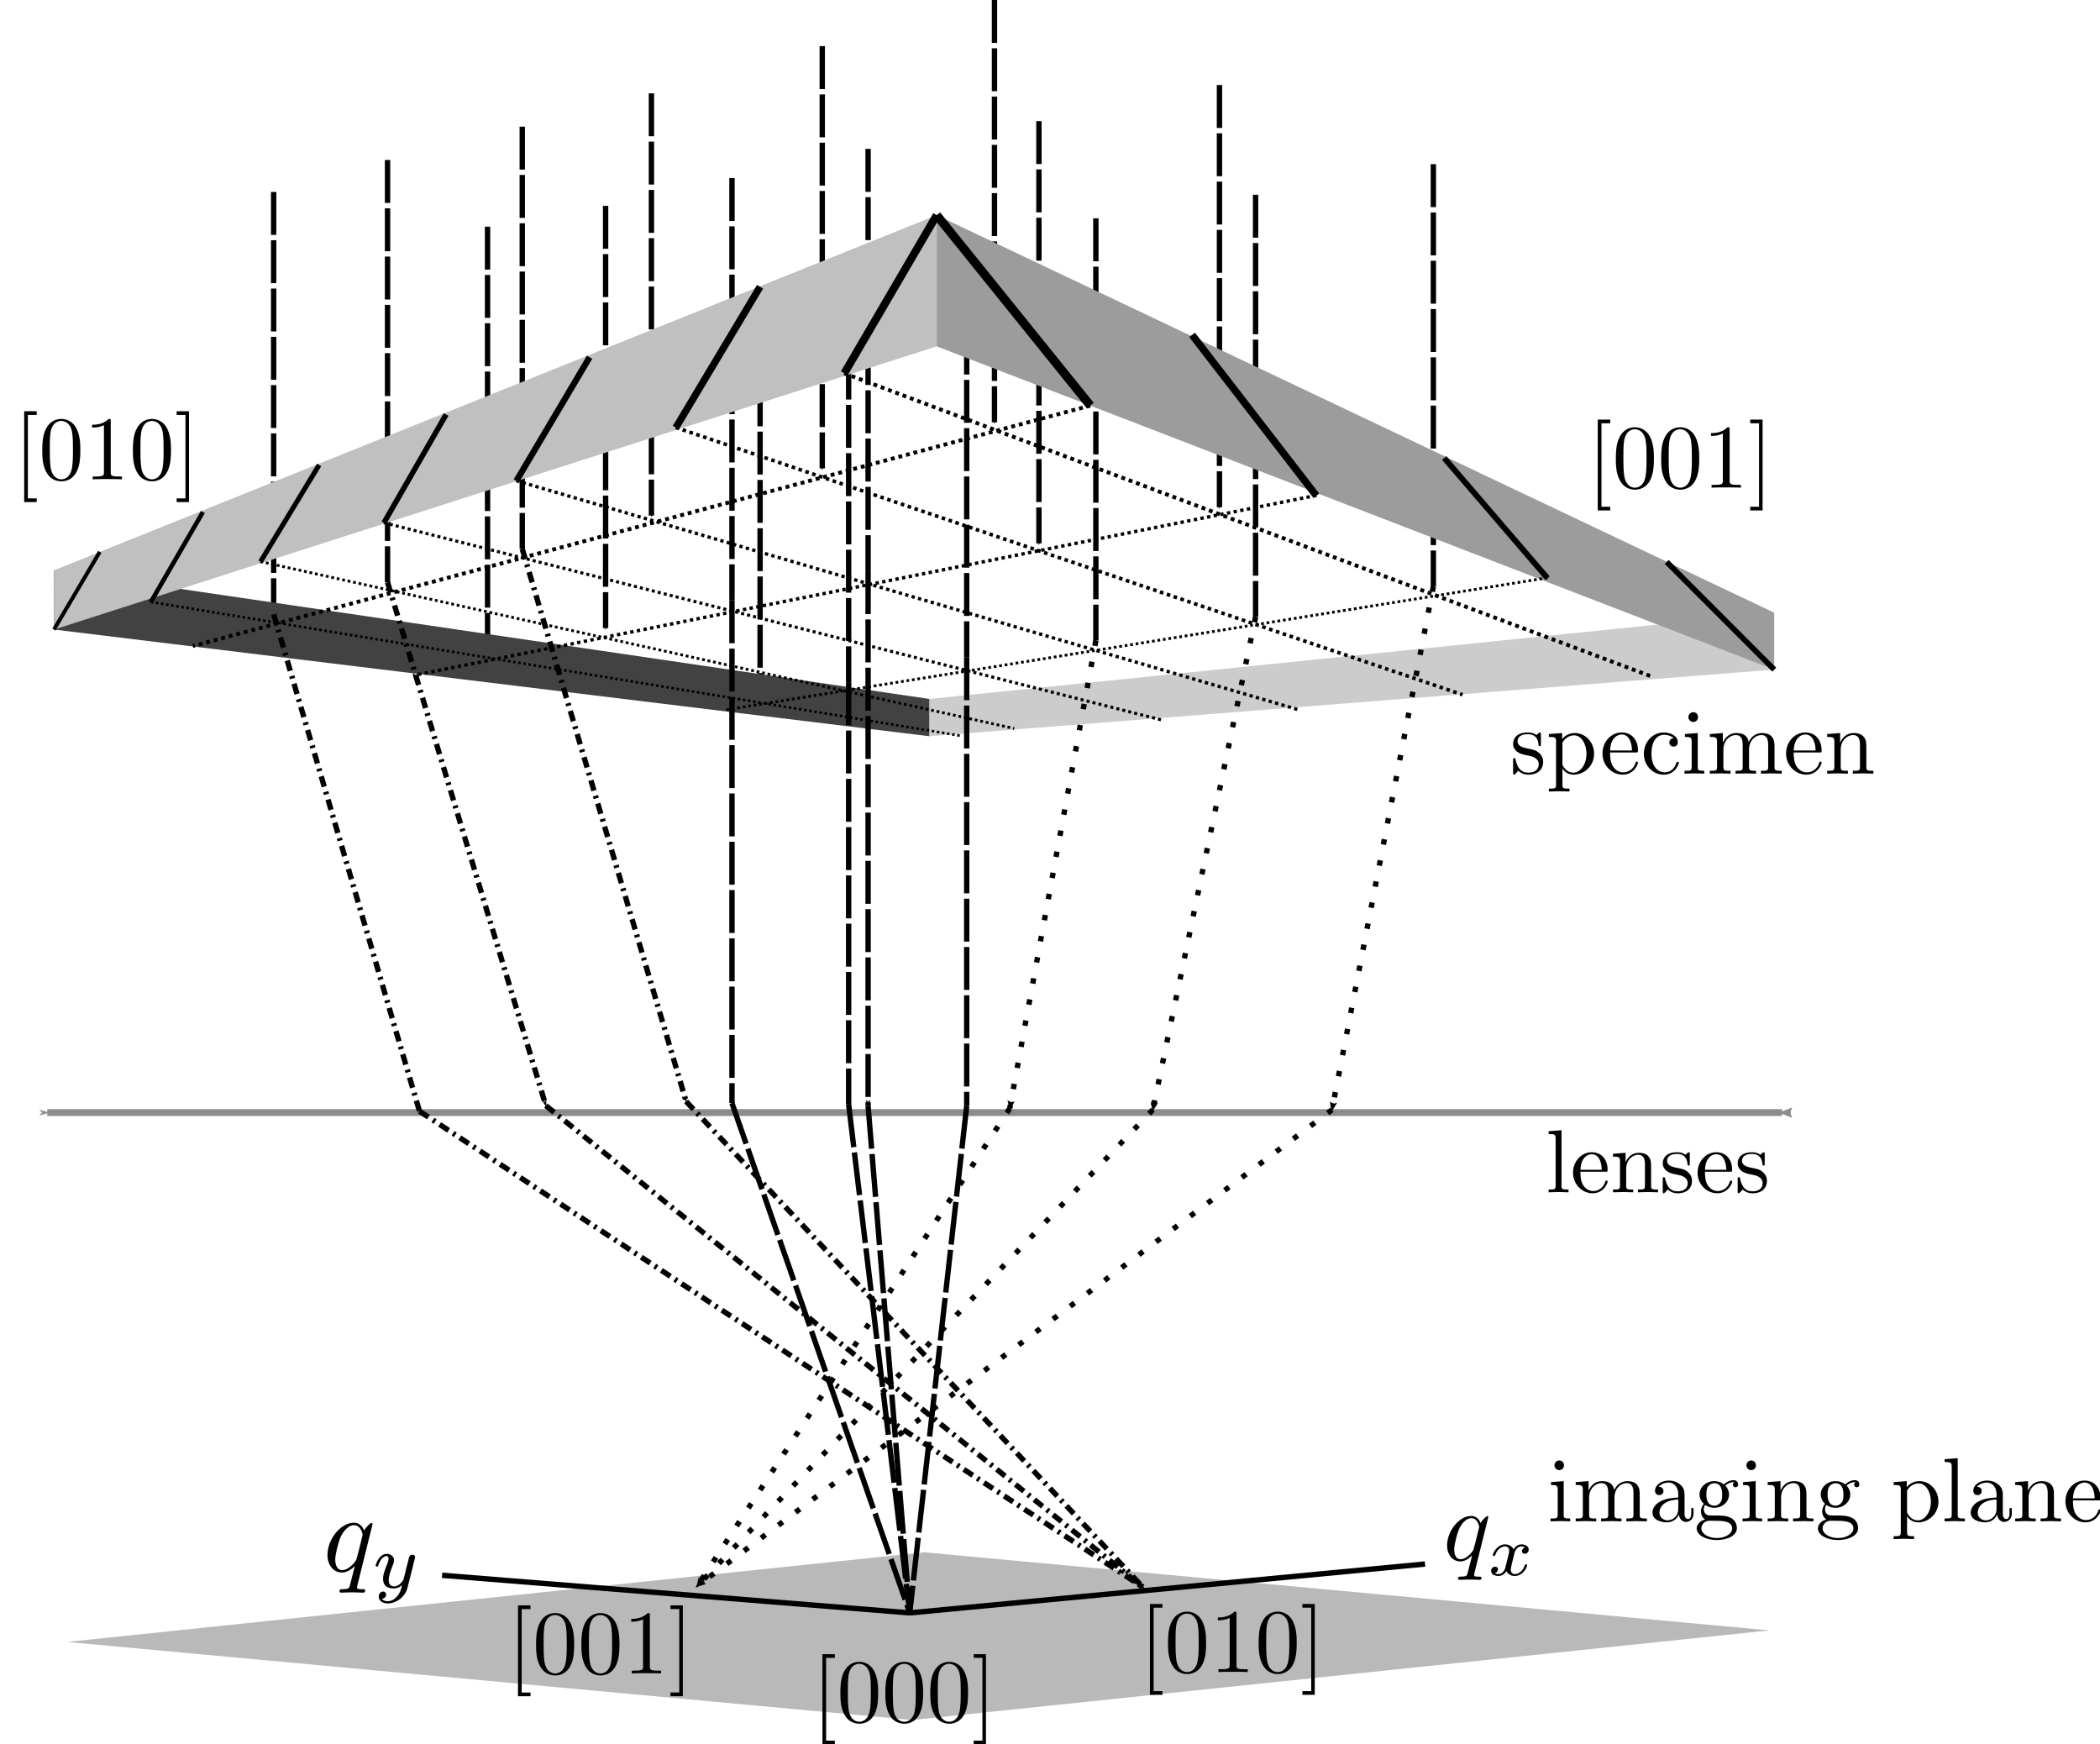 <?xml version="1.0" encoding="UTF-8" standalone="no"?>
<svg
   xmlns:dc="http://purl.org/dc/elements/1.1/"
   xmlns:cc="http://creativecommons.org/ns#"
   xmlns:rdf="http://www.w3.org/1999/02/22-rdf-syntax-ns#"
   xmlns:svg="http://www.w3.org/2000/svg"
   xmlns="http://www.w3.org/2000/svg"
   xmlns:xlink="http://www.w3.org/1999/xlink"
   xmlns:sodipodi="http://sodipodi.sourceforge.net/DTD/sodipodi-0.dtd"
   xmlns:inkscape="http://www.inkscape.org/namespaces/inkscape"
   width="142.877mm"
   height="118.67mm"
   viewBox="0 0 142.877 118.67"
   version="1.1"
   id="svg11045"
   inkscape:version="1.0.2-2 (e86c870879, 2021-01-15)"
   sodipodi:docname="diff-im3d.svg">
  <defs
     id="defs11039">
    <marker
       style="overflow:visible"
       id="TriangleOutL"
       refX="0"
       refY="0"
       orient="auto"
       inkscape:stockid="TriangleOutL"
       inkscape:isstock="true">
      <path
         transform="scale(0.8)"
         style="fill:#000000;fill-opacity:1;fill-rule:evenodd;stroke:#000000;stroke-width:1pt;stroke-opacity:1"
         d="M 5.77,0 -2.88,5 V -5 Z"
         id="path1143" />
    </marker>
    <marker
       style="overflow:visible"
       id="Arrow1Lend"
       refX="0"
       refY="0"
       orient="auto"
       inkscape:stockid="Arrow1Lend"
       inkscape:isstock="true">
      <path
         transform="matrix(-0.8,0,0,-0.8,-10,0)"
         style="fill:#000000;fill-opacity:1;fill-rule:evenodd;stroke:#000000;stroke-width:1pt;stroke-opacity:1"
         d="M 0,0 5,-5 -12.5,0 5,5 Z"
         id="path1004" />
    </marker>
    <marker
       style="overflow:visible"
       id="marker17202"
       refX="0"
       refY="0"
       orient="auto"
       inkscape:stockid="Arrow2Mend"
       inkscape:isstock="true">
      <path
         transform="scale(-0.6)"
         d="M 8.719,4.034 -2.207,0.016 8.719,-4.002 c -1.745,2.372 -1.735,5.617 -6e-7,8.035 z"
         style="fill:#000000;fill-opacity:1;fill-rule:evenodd;stroke:#000000;stroke-width:0.625;stroke-linejoin:round;stroke-opacity:1"
         id="path17200" />
    </marker>
    <marker
       style="overflow:visible"
       id="Arrow2Mend"
       refX="0"
       refY="0"
       orient="auto"
       inkscape:stockid="Arrow2Mend"
       inkscape:isstock="true">
      <path
         transform="scale(-0.6)"
         d="M 8.719,4.034 -2.207,0.016 8.719,-4.002 c -1.745,2.372 -1.735,5.617 -6e-7,8.035 z"
         style="fill:#000000;fill-opacity:1;fill-rule:evenodd;stroke:#000000;stroke-width:0.625;stroke-linejoin:round;stroke-opacity:1"
         id="path1028" />
    </marker>
    <marker
       style="overflow:visible"
       id="marker15012"
       refX="0"
       refY="0"
       orient="auto"
       inkscape:stockid="Arrow1Mend"
       inkscape:isstock="true">
      <path
         transform="matrix(-0.4,0,0,-0.4,-4,0)"
         style="fill:#000000;fill-opacity:1;fill-rule:evenodd;stroke:#000000;stroke-width:1pt;stroke-opacity:1"
         d="M 0,0 5,-5 -12.5,0 5,5 Z"
         id="path15010" />
    </marker>
    <marker
       style="overflow:visible"
       id="marker12298"
       refX="0"
       refY="0"
       orient="auto"
       inkscape:stockid="Arrow1Mend"
       inkscape:isstock="true">
      <path
         transform="matrix(-0.4,0,0,-0.4,-4,0)"
         style="fill:#000000;fill-opacity:1;fill-rule:evenodd;stroke:#000000;stroke-width:1pt;stroke-opacity:1"
         d="M 0,0 5,-5 -12.5,0 5,5 Z"
         id="path12296" />
    </marker>
    <marker
       style="overflow:visible"
       id="Arrow2Lend"
       refX="0"
       refY="0"
       orient="auto"
       inkscape:stockid="Arrow2Lend"
       inkscape:isstock="true">
      <path
         transform="matrix(-1.1,0,0,-1.1,-1.1,0)"
         d="M 8.719,4.034 -2.207,0.016 8.719,-4.002 c -1.745,2.372 -1.735,5.617 -6e-7,8.035 z"
         style="fill:#000000;fill-opacity:1;fill-rule:evenodd;stroke:#000000;stroke-width:0.625;stroke-linejoin:round;stroke-opacity:1"
         id="path1022" />
    </marker>
    <marker
       style="overflow:visible"
       id="Arrow1Mend"
       refX="0"
       refY="0"
       orient="auto"
       inkscape:stockid="Arrow1Mend"
       inkscape:isstock="true">
      <path
         transform="matrix(-0.4,0,0,-0.4,-4,0)"
         style="fill:#8c8c8c;fill-opacity:1;fill-rule:evenodd;stroke:#8c8c8c;stroke-width:1pt;stroke-opacity:1"
         d="M 0,0 5,-5 -12.5,0 5,5 Z"
         id="path1010" />
    </marker>
    <marker
       style="overflow:visible"
       id="Arrow2Mstart"
       refX="0"
       refY="0"
       orient="auto"
       inkscape:stockid="Arrow2Mstart"
       inkscape:isstock="true">
      <path
         transform="scale(0.6)"
         d="M 8.719,4.034 -2.207,0.016 8.719,-4.002 c -1.745,2.372 -1.735,5.617 -6e-7,8.035 z"
         style="fill:#8c8c8c;fill-opacity:1;fill-rule:evenodd;stroke:#8c8c8c;stroke-width:0.625;stroke-linejoin:round;stroke-opacity:1"
         id="path1025" />
    </marker>
    <marker
       style="overflow:visible"
       id="Arrow2Lstart"
       refX="0"
       refY="0"
       orient="auto"
       inkscape:stockid="Arrow2Lstart"
       inkscape:isstock="true">
      <path
         transform="matrix(1.1,0,0,1.1,1.1,0)"
         d="M 8.719,4.034 -2.207,0.016 8.719,-4.002 c -1.745,2.372 -1.735,5.617 -6e-7,8.035 z"
         style="fill:#8c8c8c;fill-opacity:1;fill-rule:evenodd;stroke:#8c8c8c;stroke-width:0.625;stroke-linejoin:round;stroke-opacity:1"
         id="path1019" />
    </marker>
    <inkscape:perspective
       sodipodi:type="inkscape:persp3d"
       inkscape:vp_x="-45.731874 : 59.99505 : 1"
       inkscape:vp_y="0 : 1000 : 0"
       inkscape:vp_z="164.40179 : 56.25328 : 1"
       inkscape:persp3d-origin="49.646432 : -4.4720311 : 1"
       id="perspective11608" />
    <marker
       style="overflow:visible"
       id="marker12298-8"
       refX="0"
       refY="0"
       orient="auto"
       inkscape:stockid="Arrow1Mend"
       inkscape:isstock="true">
      <path
         transform="matrix(-0.4,0,0,-0.4,-4,0)"
         style="fill:#000000;fill-opacity:1;fill-rule:evenodd;stroke:#000000;stroke-width:1pt;stroke-opacity:1"
         d="M 0,0 5,-5 -12.5,0 5,5 Z"
         id="path12296-6" />
    </marker>
    <marker
       style="overflow:visible"
       id="marker12298-5"
       refX="0"
       refY="0"
       orient="auto"
       inkscape:stockid="Arrow1Mend"
       inkscape:isstock="true">
      <path
         transform="matrix(-0.4,0,0,-0.4,-4,0)"
         style="fill:#000000;fill-opacity:1;fill-rule:evenodd;stroke:#000000;stroke-width:1pt;stroke-opacity:1"
         d="M 0,0 5,-5 -12.5,0 5,5 Z"
         id="path12296-0" />
    </marker>
    <marker
       style="overflow:visible"
       id="marker12298-3"
       refX="0"
       refY="0"
       orient="auto"
       inkscape:stockid="Arrow1Mend"
       inkscape:isstock="true">
      <path
         transform="matrix(-0.4,0,0,-0.4,-4,0)"
         style="fill:#000000;fill-opacity:1;fill-rule:evenodd;stroke:#000000;stroke-width:1pt;stroke-opacity:1"
         d="M 0,0 5,-5 -12.5,0 5,5 Z"
         id="path12296-68" />
    </marker>
    <marker
       style="overflow:visible"
       id="marker12298-82"
       refX="0"
       refY="0"
       orient="auto"
       inkscape:stockid="Arrow1Mend"
       inkscape:isstock="true">
      <path
         transform="matrix(-0.4,0,0,-0.4,-4,0)"
         style="fill:#000000;fill-opacity:1;fill-rule:evenodd;stroke:#000000;stroke-width:1pt;stroke-opacity:1"
         d="M 0,0 5,-5 -12.5,0 5,5 Z"
         id="path12296-2" />
    </marker>
    <marker
       style="overflow:visible"
       id="marker12298-9"
       refX="0"
       refY="0"
       orient="auto"
       inkscape:stockid="Arrow1Mend"
       inkscape:isstock="true">
      <path
         transform="matrix(-0.4,0,0,-0.4,-4,0)"
         style="fill:#000000;fill-opacity:1;fill-rule:evenodd;stroke:#000000;stroke-width:1pt;stroke-opacity:1"
         d="M 0,0 5,-5 -12.5,0 5,5 Z"
         id="path12296-3" />
    </marker>
    <marker
       style="overflow:visible"
       id="marker12298-0"
       refX="0"
       refY="0"
       orient="auto"
       inkscape:stockid="Arrow1Mend"
       inkscape:isstock="true">
      <path
         transform="matrix(-0.4,0,0,-0.4,-4,0)"
         style="fill:#000000;fill-opacity:1;fill-rule:evenodd;stroke:#000000;stroke-width:1pt;stroke-opacity:1"
         d="M 0,0 5,-5 -12.5,0 5,5 Z"
         id="path12296-4" />
    </marker>
    <marker
       style="overflow:visible"
       id="marker12298-92"
       refX="0"
       refY="0"
       orient="auto"
       inkscape:stockid="Arrow1Mend"
       inkscape:isstock="true">
      <path
         transform="matrix(-0.4,0,0,-0.4,-4,0)"
         style="fill:#000000;fill-opacity:1;fill-rule:evenodd;stroke:#000000;stroke-width:1pt;stroke-opacity:1"
         d="M 0,0 5,-5 -12.5,0 5,5 Z"
         id="path12296-28" />
    </marker>
    <marker
       style="overflow:visible"
       id="marker12298-58"
       refX="0"
       refY="0"
       orient="auto"
       inkscape:stockid="Arrow1Mend"
       inkscape:isstock="true">
      <path
         transform="matrix(-0.4,0,0,-0.4,-4,0)"
         style="fill:#000000;fill-opacity:1;fill-rule:evenodd;stroke:#000000;stroke-width:1pt;stroke-opacity:1"
         d="M 0,0 5,-5 -12.5,0 5,5 Z"
         id="path12296-8" />
    </marker>
    <marker
       style="overflow:visible"
       id="marker12298-03"
       refX="0"
       refY="0"
       orient="auto"
       inkscape:stockid="Arrow1Mend"
       inkscape:isstock="true">
      <path
         transform="matrix(-0.4,0,0,-0.4,-4,0)"
         style="fill:#000000;fill-opacity:1;fill-rule:evenodd;stroke:#000000;stroke-width:1pt;stroke-opacity:1"
         d="M 0,0 5,-5 -12.5,0 5,5 Z"
         id="path12296-41" />
    </marker>
    <marker
       style="overflow:visible"
       id="marker12298-56"
       refX="0"
       refY="0"
       orient="auto"
       inkscape:stockid="Arrow1Mend"
       inkscape:isstock="true">
      <path
         transform="matrix(-0.4,0,0,-0.4,-4,0)"
         style="fill:#000000;fill-opacity:1;fill-rule:evenodd;stroke:#000000;stroke-width:1pt;stroke-opacity:1"
         d="M 0,0 5,-5 -12.5,0 5,5 Z"
         id="path12296-85" />
    </marker>
    <marker
       style="overflow:visible"
       id="marker12298-1"
       refX="0"
       refY="0"
       orient="auto"
       inkscape:stockid="Arrow1Mend"
       inkscape:isstock="true">
      <path
         transform="matrix(-0.4,0,0,-0.4,-4,0)"
         style="fill:#000000;fill-opacity:1;fill-rule:evenodd;stroke:#000000;stroke-width:1pt;stroke-opacity:1"
         d="M 0,0 5,-5 -12.5,0 5,5 Z"
         id="path12296-34" />
    </marker>
    <marker
       style="overflow:visible"
       id="marker12298-36"
       refX="0"
       refY="0"
       orient="auto"
       inkscape:stockid="Arrow1Mend"
       inkscape:isstock="true">
      <path
         transform="matrix(-0.4,0,0,-0.4,-4,0)"
         style="fill:#000000;fill-opacity:1;fill-rule:evenodd;stroke:#000000;stroke-width:1pt;stroke-opacity:1"
         d="M 0,0 5,-5 -12.5,0 5,5 Z"
         id="path12296-03" />
    </marker>
    <marker
       style="overflow:visible"
       id="marker12298-83"
       refX="0"
       refY="0"
       orient="auto"
       inkscape:stockid="Arrow1Mend"
       inkscape:isstock="true">
      <path
         transform="matrix(-0.4,0,0,-0.4,-4,0)"
         style="fill:#000000;fill-opacity:1;fill-rule:evenodd;stroke:#000000;stroke-width:1pt;stroke-opacity:1"
         d="M 0,0 5,-5 -12.5,0 5,5 Z"
         id="path12296-61" />
    </marker>
    <marker
       style="overflow:visible"
       id="marker12298-6"
       refX="0"
       refY="0"
       orient="auto"
       inkscape:stockid="Arrow1Mend"
       inkscape:isstock="true">
      <path
         transform="matrix(-0.4,0,0,-0.4,-4,0)"
         style="fill:#000000;fill-opacity:1;fill-rule:evenodd;stroke:#000000;stroke-width:1pt;stroke-opacity:1"
         d="M 0,0 5,-5 -12.5,0 5,5 Z"
         id="path12296-88" />
    </marker>
    <marker
       style="overflow:visible"
       id="marker12298-91"
       refX="0"
       refY="0"
       orient="auto"
       inkscape:stockid="Arrow1Mend"
       inkscape:isstock="true">
      <path
         transform="matrix(-0.4,0,0,-0.4,-4,0)"
         style="fill:#000000;fill-opacity:1;fill-rule:evenodd;stroke:#000000;stroke-width:1pt;stroke-opacity:1"
         d="M 0,0 5,-5 -12.5,0 5,5 Z"
         id="path12296-27" />
    </marker>
    <marker
       style="overflow:visible"
       id="marker12298-97"
       refX="0"
       refY="0"
       orient="auto"
       inkscape:stockid="Arrow1Mend"
       inkscape:isstock="true">
      <path
         transform="matrix(-0.4,0,0,-0.4,-4,0)"
         style="fill:#000000;fill-opacity:1;fill-rule:evenodd;stroke:#000000;stroke-width:1pt;stroke-opacity:1"
         d="M 0,0 5,-5 -12.5,0 5,5 Z"
         id="path12296-5" />
    </marker>
    <marker
       style="overflow:visible"
       id="marker12298-11"
       refX="0"
       refY="0"
       orient="auto"
       inkscape:stockid="Arrow1Mend"
       inkscape:isstock="true">
      <path
         transform="matrix(-0.4,0,0,-0.4,-4,0)"
         style="fill:#000000;fill-opacity:1;fill-rule:evenodd;stroke:#000000;stroke-width:1pt;stroke-opacity:1"
         d="M 0,0 5,-5 -12.5,0 5,5 Z"
         id="path12296-00" />
    </marker>
    <marker
       style="overflow:visible"
       id="marker15012-3"
       refX="0"
       refY="0"
       orient="auto"
       inkscape:stockid="Arrow1Mend"
       inkscape:isstock="true">
      <path
         transform="matrix(-0.4,0,0,-0.4,-4,0)"
         style="fill:#000000;fill-opacity:1;fill-rule:evenodd;stroke:#000000;stroke-width:1pt;stroke-opacity:1"
         d="M 0,0 5,-5 -12.5,0 5,5 Z"
         id="path15010-7" />
    </marker>
    <marker
       style="overflow:visible"
       id="marker15012-1"
       refX="0"
       refY="0"
       orient="auto"
       inkscape:stockid="Arrow1Mend"
       inkscape:isstock="true">
      <path
         transform="matrix(-0.4,0,0,-0.4,-4,0)"
         style="fill:#000000;fill-opacity:1;fill-rule:evenodd;stroke:#000000;stroke-width:1pt;stroke-opacity:1"
         d="M 0,0 5,-5 -12.5,0 5,5 Z"
         id="path15010-70" />
    </marker>
    <marker
       style="overflow:visible"
       id="marker12298-1-6"
       refX="0"
       refY="0"
       orient="auto"
       inkscape:stockid="Arrow1Mend"
       inkscape:isstock="true">
      <path
         transform="matrix(-0.4,0,0,-0.4,-4,0)"
         style="fill:#000000;fill-opacity:1;fill-rule:evenodd;stroke:#000000;stroke-width:1pt;stroke-opacity:1"
         d="M 0,0 5,-5 -12.5,0 5,5 Z"
         id="path12296-34-4" />
    </marker>
    <marker
       style="overflow:visible"
       id="marker12298-1-6-0"
       refX="0"
       refY="0"
       orient="auto"
       inkscape:stockid="Arrow1Mend"
       inkscape:isstock="true">
      <path
         transform="matrix(-0.4,0,0,-0.4,-4,0)"
         style="fill:#000000;fill-opacity:1;fill-rule:evenodd;stroke:#000000;stroke-width:1pt;stroke-opacity:1"
         d="M 0,0 5,-5 -12.5,0 5,5 Z"
         id="path12296-34-4-4" />
    </marker>
    <marker
       style="overflow:visible"
       id="marker12298-1-6-2"
       refX="0"
       refY="0"
       orient="auto"
       inkscape:stockid="Arrow1Mend"
       inkscape:isstock="true">
      <path
         transform="matrix(-0.4,0,0,-0.4,-4,0)"
         style="fill:#000000;fill-opacity:1;fill-rule:evenodd;stroke:#000000;stroke-width:1pt;stroke-opacity:1"
         d="M 0,0 5,-5 -12.5,0 5,5 Z"
         id="path12296-34-4-2" />
    </marker>
    <marker
       style="overflow:visible"
       id="marker12298-1-6-3"
       refX="0"
       refY="0"
       orient="auto"
       inkscape:stockid="Arrow1Mend"
       inkscape:isstock="true">
      <path
         transform="matrix(-0.4,0,0,-0.4,-4,0)"
         style="fill:#000000;fill-opacity:1;fill-rule:evenodd;stroke:#000000;stroke-width:1pt;stroke-opacity:1"
         d="M 0,0 5,-5 -12.5,0 5,5 Z"
         id="path12296-34-4-7" />
    </marker>
    <marker
       style="overflow:visible"
       id="marker17202-8"
       refX="0"
       refY="0"
       orient="auto"
       inkscape:stockid="Arrow2Mend"
       inkscape:isstock="true">
      <path
         transform="scale(-0.6)"
         d="M 8.719,4.034 -2.207,0.016 8.719,-4.002 c -1.745,2.372 -1.735,5.617 -6e-7,8.035 z"
         style="fill:#000000;fill-opacity:1;fill-rule:evenodd;stroke:#000000;stroke-width:0.625;stroke-linejoin:round;stroke-opacity:1"
         id="path17200-2" />
    </marker>
    <marker
       style="overflow:visible"
       id="marker17202-89"
       refX="0"
       refY="0"
       orient="auto"
       inkscape:stockid="Arrow2Mend"
       inkscape:isstock="true">
      <path
         transform="scale(-0.6)"
         d="M 8.719,4.034 -2.207,0.016 8.719,-4.002 c -1.745,2.372 -1.735,5.617 -6e-7,8.035 z"
         style="fill:#000000;fill-opacity:1;fill-rule:evenodd;stroke:#000000;stroke-width:0.625;stroke-linejoin:round;stroke-opacity:1"
         id="path17200-9" />
    </marker>
    <marker
       style="overflow:visible"
       id="marker12298-1-6-25"
       refX="0"
       refY="0"
       orient="auto"
       inkscape:stockid="Arrow1Mend"
       inkscape:isstock="true">
      <path
         transform="matrix(-0.4,0,0,-0.4,-4,0)"
         style="fill:#000000;fill-opacity:1;fill-rule:evenodd;stroke:#000000;stroke-width:1pt;stroke-opacity:1"
         d="M 0,0 5,-5 -12.5,0 5,5 Z"
         id="path12296-34-4-6" />
    </marker>
    <marker
       style="overflow:visible"
       id="marker12298-1-6-25-5"
       refX="0"
       refY="0"
       orient="auto"
       inkscape:stockid="Arrow1Mend"
       inkscape:isstock="true">
      <path
         transform="matrix(-0.4,0,0,-0.4,-4,0)"
         style="fill:#000000;fill-opacity:1;fill-rule:evenodd;stroke:#000000;stroke-width:1pt;stroke-opacity:1"
         d="M 0,0 5,-5 -12.5,0 5,5 Z"
         id="path12296-34-4-6-7" />
    </marker>
    <marker
       style="overflow:visible"
       id="marker12298-1-6-25-7"
       refX="0"
       refY="0"
       orient="auto"
       inkscape:stockid="Arrow1Mend"
       inkscape:isstock="true">
      <path
         transform="matrix(-0.4,0,0,-0.4,-4,0)"
         style="fill:#000000;fill-opacity:1;fill-rule:evenodd;stroke:#000000;stroke-width:1pt;stroke-opacity:1"
         d="M 0,0 5,-5 -12.5,0 5,5 Z"
         id="path12296-34-4-6-1" />
    </marker>
    <marker
       style="overflow:visible"
       id="marker12298-1-6-25-77"
       refX="0"
       refY="0"
       orient="auto"
       inkscape:stockid="Arrow1Mend"
       inkscape:isstock="true">
      <path
         transform="matrix(-0.4,0,0,-0.4,-4,0)"
         style="fill:#000000;fill-opacity:1;fill-rule:evenodd;stroke:#000000;stroke-width:1pt;stroke-opacity:1"
         d="M 0,0 5,-5 -12.5,0 5,5 Z"
         id="path12296-34-4-6-9" />
    </marker>
    <marker
       style="overflow:visible"
       id="TriangleOutL-0"
       refX="0"
       refY="0"
       orient="auto"
       inkscape:stockid="TriangleOutL"
       inkscape:isstock="true">
      <path
         transform="scale(0.8)"
         style="fill:#000000;fill-opacity:1;fill-rule:evenodd;stroke:#000000;stroke-width:1pt;stroke-opacity:1"
         d="M 5.77,0 -2.88,5 V -5 Z"
         id="path1143-8" />
    </marker>
    <marker
       style="overflow:visible"
       id="marker15012-6"
       refX="0"
       refY="0"
       orient="auto"
       inkscape:stockid="Arrow1Mend"
       inkscape:isstock="true">
      <path
         transform="matrix(-0.4,0,0,-0.4,-4,0)"
         style="fill:#000000;fill-opacity:1;fill-rule:evenodd;stroke:#000000;stroke-width:1pt;stroke-opacity:1"
         d="M 0,0 5,-5 -12.5,0 5,5 Z"
         id="path15010-1" />
    </marker>
    <marker
       style="overflow:visible"
       id="marker15012-3-5"
       refX="0"
       refY="0"
       orient="auto"
       inkscape:stockid="Arrow1Mend"
       inkscape:isstock="true">
      <path
         transform="matrix(-0.4,0,0,-0.4,-4,0)"
         style="fill:#000000;fill-opacity:1;fill-rule:evenodd;stroke:#000000;stroke-width:1pt;stroke-opacity:1"
         d="M 0,0 5,-5 -12.5,0 5,5 Z"
         id="path15010-7-8" />
    </marker>
    <marker
       style="overflow:visible"
       id="marker15012-3-7"
       refX="0"
       refY="0"
       orient="auto"
       inkscape:stockid="Arrow1Mend"
       inkscape:isstock="true">
      <path
         transform="matrix(-0.4,0,0,-0.4,-4,0)"
         style="fill:#000000;fill-opacity:1;fill-rule:evenodd;stroke:#000000;stroke-width:1pt;stroke-opacity:1"
         d="M 0,0 5,-5 -12.5,0 5,5 Z"
         id="path15010-7-1" />
    </marker>
    <marker
       style="overflow:visible"
       id="marker17202-89-4"
       refX="0"
       refY="0"
       orient="auto"
       inkscape:stockid="Arrow2Mend"
       inkscape:isstock="true">
      <path
         transform="scale(-0.6)"
         d="M 8.719,4.034 -2.207,0.016 8.719,-4.002 c -1.745,2.372 -1.735,5.617 -6e-7,8.035 z"
         style="fill:#000000;fill-opacity:1;fill-rule:evenodd;stroke:#000000;stroke-width:0.625;stroke-linejoin:round;stroke-opacity:1"
         id="path17200-9-0" />
    </marker>
    <marker
       style="overflow:visible"
       id="marker17202-89-7"
       refX="0"
       refY="0"
       orient="auto"
       inkscape:stockid="Arrow2Mend"
       inkscape:isstock="true">
      <path
         transform="scale(-0.6)"
         d="M 8.719,4.034 -2.207,0.016 8.719,-4.002 c -1.745,2.372 -1.735,5.617 -6e-7,8.035 z"
         style="fill:#000000;fill-opacity:1;fill-rule:evenodd;stroke:#000000;stroke-width:0.625;stroke-linejoin:round;stroke-opacity:1"
         id="path17200-9-7" />
    </marker>
    <marker
       style="overflow:visible"
       id="marker17202-89-40"
       refX="0"
       refY="0"
       orient="auto"
       inkscape:stockid="Arrow2Mend"
       inkscape:isstock="true">
      <path
         transform="scale(-0.6)"
         d="M 8.719,4.034 -2.207,0.016 8.719,-4.002 c -1.745,2.372 -1.735,5.617 -6e-7,8.035 z"
         style="fill:#000000;fill-opacity:1;fill-rule:evenodd;stroke:#000000;stroke-width:0.625;stroke-linejoin:round;stroke-opacity:1"
         id="path17200-9-9" />
    </marker>
    <g
       id="g7224">
      <symbol
         overflow="visible"
         id="symbol9034">
        <path
           style="stroke:none"
           d=""
           id="path5639" />
      </symbol>
      <symbol
         overflow="visible"
         id="symbol5892">
        <path
           style="stroke:none"
           d="M 2.547,2.5 V 2.094 h -0.969 v -9.172 h 0.969 v -0.406 h -1.375 V 2.5 Z m 0,0"
           id="path9622" />
      </symbol>
      <symbol
         overflow="visible"
         id="symbol6661">
        <path
           style="stroke:none"
           d="m 4.578,-3.188 c 0,-0.797 -0.047,-1.594 -0.391,-2.328 -0.453,-0.969 -1.281,-1.125 -1.688,-1.125 -0.609,0 -1.328,0.266 -1.75,1.188 -0.312,0.688 -0.359,1.469 -0.359,2.266 0,0.75 0.031,1.641 0.453,2.406 0.422,0.797 1.156,1 1.641,1 0.531,0 1.297,-0.203 1.734,-1.156 0.312,-0.688 0.359,-1.469 0.359,-2.25 z M 2.484,0 C 2.094,0 1.5,-0.25 1.328,-1.203 1.219,-1.797 1.219,-2.719 1.219,-3.312 c 0,-0.641 0,-1.297 0.078,-1.828 0.188,-1.188 0.938,-1.281 1.188,-1.281 0.328,0 0.984,0.188 1.172,1.172 0.109,0.562 0.109,1.312 0.109,1.938 0,0.75 0,1.422 -0.109,2.062 C 3.5,-0.297 2.938,0 2.484,0 Z m 0,0"
           id="path6617" />
      </symbol>
      <symbol
         overflow="visible"
         id="symbol4056">
        <path
           style="stroke:none"
           d="M 1.578,-7.484 H 0.219 v 0.406 H 1.188 V 2.094 H 0.219 V 2.5 h 1.359 z m 0,0"
           id="path7948" />
      </symbol>
    </g>
    <g
       id="g1671">
      <symbol
         overflow="visible"
         id="symbol1667">
        <path
           style="stroke:none"
           d=""
           id="path5926" />
      </symbol>
      <symbol
         overflow="visible"
         id="symbol9252">
        <path
           style="stroke:none"
           d="M 2.547,2.5 V 2.094 h -0.969 v -9.172 h 0.969 v -0.406 h -1.375 V 2.5 Z m 0,0"
           id="path3632" />
      </symbol>
      <symbol
         overflow="visible"
         id="symbol5413">
        <path
           style="stroke:none"
           d="m 4.578,-3.188 c 0,-0.797 -0.047,-1.594 -0.391,-2.328 -0.453,-0.969 -1.281,-1.125 -1.688,-1.125 -0.609,0 -1.328,0.266 -1.75,1.188 -0.312,0.688 -0.359,1.469 -0.359,2.266 0,0.75 0.031,1.641 0.453,2.406 0.422,0.797 1.156,1 1.641,1 0.531,0 1.297,-0.203 1.734,-1.156 0.312,-0.688 0.359,-1.469 0.359,-2.25 z M 2.484,0 C 2.094,0 1.5,-0.25 1.328,-1.203 1.219,-1.797 1.219,-2.719 1.219,-3.312 c 0,-0.641 0,-1.297 0.078,-1.828 0.188,-1.188 0.938,-1.281 1.188,-1.281 0.328,0 0.984,0.188 1.172,1.172 0.109,0.562 0.109,1.312 0.109,1.938 0,0.75 0,1.422 -0.109,2.062 C 3.5,-0.297 2.938,0 2.484,0 Z m 0,0"
           id="path8376" />
      </symbol>
      <symbol
         overflow="visible"
         id="symbol1439">
        <path
           style="stroke:none"
           d="m 2.938,-6.375 c 0,-0.25 0,-0.266 -0.234,-0.266 C 2.078,-6 1.203,-6 0.891,-6 v 0.312 c 0.203,0 0.781,0 1.297,-0.266 v 5.172 c 0,0.359 -0.031,0.469 -0.922,0.469 h -0.312 V 0 c 0.344,-0.031 1.203,-0.031 1.609,-0.031 0.391,0 1.266,0 1.609,0.031 v -0.312 h -0.312 c -0.906,0 -0.922,-0.109 -0.922,-0.469 z m 0,0"
           id="path1774" />
      </symbol>
      <symbol
         overflow="visible"
         id="symbol293">
        <path
           style="stroke:none"
           d="M 1.578,-7.484 H 0.219 v 0.406 H 1.188 V 2.094 H 0.219 V 2.5 h 1.359 z m 0,0"
           id="path6899" />
      </symbol>
    </g>
    <g
       id="g6448">
      <symbol
         overflow="visible"
         id="symbol6358">
        <path
           style="stroke:none"
           d=""
           id="path8731" />
      </symbol>
      <symbol
         overflow="visible"
         id="symbol6537">
        <path
           style="stroke:none"
           d="M 2.547,2.5 V 2.094 h -0.969 v -9.172 h 0.969 v -0.406 h -1.375 V 2.5 Z m 0,0"
           id="path1353" />
      </symbol>
      <symbol
         overflow="visible"
         id="symbol6522">
        <path
           style="stroke:none"
           d="m 4.578,-3.188 c 0,-0.797 -0.047,-1.594 -0.391,-2.328 -0.453,-0.969 -1.281,-1.125 -1.688,-1.125 -0.609,0 -1.328,0.266 -1.75,1.188 -0.312,0.688 -0.359,1.469 -0.359,2.266 0,0.75 0.031,1.641 0.453,2.406 0.422,0.797 1.156,1 1.641,1 0.531,0 1.297,-0.203 1.734,-1.156 0.312,-0.688 0.359,-1.469 0.359,-2.25 z M 2.484,0 C 2.094,0 1.5,-0.25 1.328,-1.203 1.219,-1.797 1.219,-2.719 1.219,-3.312 c 0,-0.641 0,-1.297 0.078,-1.828 0.188,-1.188 0.938,-1.281 1.188,-1.281 0.328,0 0.984,0.188 1.172,1.172 0.109,0.562 0.109,1.312 0.109,1.938 0,0.75 0,1.422 -0.109,2.062 C 3.5,-0.297 2.938,0 2.484,0 Z m 0,0"
           id="path7018" />
      </symbol>
      <symbol
         overflow="visible"
         id="symbol900">
        <path
           style="stroke:none"
           d="m 2.938,-6.375 c 0,-0.25 0,-0.266 -0.234,-0.266 C 2.078,-6 1.203,-6 0.891,-6 v 0.312 c 0.203,0 0.781,0 1.297,-0.266 v 5.172 c 0,0.359 -0.031,0.469 -0.922,0.469 h -0.312 V 0 c 0.344,-0.031 1.203,-0.031 1.609,-0.031 0.391,0 1.266,0 1.609,0.031 v -0.312 h -0.312 c -0.906,0 -0.922,-0.109 -0.922,-0.469 z m 0,0"
           id="path530" />
      </symbol>
      <symbol
         overflow="visible"
         id="symbol9942">
        <path
           style="stroke:none"
           d="M 1.578,-7.484 H 0.219 v 0.406 H 1.188 V 2.094 H 0.219 V 2.5 h 1.359 z m 0,0"
           id="path6126" />
      </symbol>
    </g>
    <g
       id="g4878">
      <symbol
         overflow="visible"
         id="symbol6685">
        <path
           style="stroke:none"
           d=""
           id="path3415" />
      </symbol>
      <symbol
         overflow="visible"
         id="symbol4122">
        <path
           style="stroke:none"
           d="m 4.5,-4.297 c 0,-0.047 -0.031,-0.094 -0.094,-0.094 -0.109,0 -0.516,0.391 -0.672,0.688 C 3.516,-4.25 3.125,-4.406 2.797,-4.406 c -1.172,0 -2.391,1.469 -2.391,2.922 0,0.969 0.578,1.594 1.312,1.594 0.422,0 0.812,-0.234 1.172,-0.594 -0.094,0.344 -0.422,1.688 -0.453,1.781 -0.078,0.281 -0.156,0.312 -0.719,0.328 -0.125,0 -0.219,0 -0.219,0.203 0,0 0,0.109 0.125,0.109 0.312,0 0.672,-0.031 1,-0.031 0.328,0 0.688,0.031 1.031,0.031 0.047,0 0.172,0 0.172,-0.203 C 3.828,1.625 3.734,1.625 3.562,1.625 3.094,1.625 3.094,1.562 3.094,1.469 3.094,1.391 3.109,1.328 3.125,1.25 Z m -2.75,4.188 c -0.609,0 -0.641,-0.766 -0.641,-0.938 0,-0.484 0.281,-1.562 0.453,-1.984 0.312,-0.734 0.828,-1.156 1.234,-1.156 0.656,0 0.797,0.812 0.797,0.875 0,0.062 -0.547,2.25 -0.578,2.281 C 2.859,-0.75 2.297,-0.109 1.75,-0.109 Z m 0,0"
           id="path8220" />
      </symbol>
      <symbol
         overflow="visible"
         id="symbol323">
        <path
           style="stroke:none"
           d=""
           id="path6514" />
      </symbol>
      <symbol
         overflow="visible"
         id="symbol2873">
        <path
           style="stroke:none"
           d="M 1.734,-0.734 C 1.672,-0.5 1.438,-0.125 1.078,-0.125 c -0.016,0 -0.234,0 -0.375,-0.094 0.281,-0.094 0.312,-0.344 0.312,-0.391 0,-0.156 -0.125,-0.25 -0.281,-0.25 -0.203,0 -0.406,0.156 -0.406,0.422 0,0.344 0.391,0.5 0.734,0.5 0.328,0 0.609,-0.188 0.781,-0.484 C 2.016,-0.062 2.391,0.062 2.672,0.062 c 0.812,0 1.234,-0.859 1.234,-1.062 0,-0.094 -0.094,-0.094 -0.109,-0.094 -0.109,0 -0.109,0.047 -0.141,0.125 -0.141,0.484 -0.562,0.844 -0.953,0.844 -0.281,0 -0.422,-0.188 -0.422,-0.453 0,-0.188 0.172,-0.812 0.359,-1.594 C 2.781,-2.703 3.094,-2.875 3.328,-2.875 c 0.016,0 0.219,0 0.375,0.094 -0.219,0.062 -0.312,0.266 -0.312,0.391 0,0.141 0.125,0.25 0.281,0.25 0.156,0 0.391,-0.125 0.391,-0.422 0,-0.391 -0.453,-0.516 -0.719,-0.516 -0.359,0 -0.641,0.234 -0.781,0.5 -0.125,-0.281 -0.453,-0.5 -0.844,-0.5 C 0.938,-3.078 0.5,-2.219 0.5,-2 c 0,0.078 0.094,0.078 0.109,0.078 0.094,0 0.094,-0.016 0.141,-0.109 C 0.922,-2.578 1.359,-2.875 1.703,-2.875 1.938,-2.875 2.125,-2.75 2.125,-2.422 2.125,-2.281 2.031,-1.938 1.969,-1.688 Z m 0,0"
           id="path8061" />
      </symbol>
    </g>
    <g
       id="g9438">
      <symbol
         overflow="visible"
         id="symbol5705">
        <path
           style="stroke:none"
           d=""
           id="path9261" />
      </symbol>
      <symbol
         overflow="visible"
         id="symbol9429">
        <path
           style="stroke:none"
           d="m 4.5,-4.297 c 0,-0.047 -0.031,-0.094 -0.094,-0.094 -0.109,0 -0.516,0.391 -0.672,0.688 C 3.516,-4.25 3.125,-4.406 2.797,-4.406 c -1.172,0 -2.391,1.469 -2.391,2.922 0,0.969 0.578,1.594 1.312,1.594 0.422,0 0.812,-0.234 1.172,-0.594 -0.094,0.344 -0.422,1.688 -0.453,1.781 -0.078,0.281 -0.156,0.312 -0.719,0.328 -0.125,0 -0.219,0 -0.219,0.203 0,0 0,0.109 0.125,0.109 0.312,0 0.672,-0.031 1,-0.031 0.328,0 0.688,0.031 1.031,0.031 0.047,0 0.172,0 0.172,-0.203 C 3.828,1.625 3.734,1.625 3.562,1.625 3.094,1.625 3.094,1.562 3.094,1.469 3.094,1.391 3.109,1.328 3.125,1.25 Z m -2.75,4.188 c -0.609,0 -0.641,-0.766 -0.641,-0.938 0,-0.484 0.281,-1.562 0.453,-1.984 0.312,-0.734 0.828,-1.156 1.234,-1.156 0.656,0 0.797,0.812 0.797,0.875 0,0.062 -0.547,2.25 -0.578,2.281 C 2.859,-0.75 2.297,-0.109 1.75,-0.109 Z m 0,0"
           id="path6117" />
      </symbol>
      <symbol
         overflow="visible"
         id="symbol4911">
        <path
           style="stroke:none"
           d=""
           id="path2095" />
      </symbol>
      <symbol
         overflow="visible"
         id="symbol1863">
        <path
           style="stroke:none"
           d="M 3.875,-2.625 C 3.906,-2.719 3.906,-2.734 3.906,-2.781 3.906,-2.922 3.797,-3 3.672,-3 3.594,-3 3.469,-2.969 3.391,-2.844 3.359,-2.797 3.312,-2.578 3.281,-2.438 L 3.125,-1.859 c -0.031,0.172 -0.25,1.047 -0.281,1.125 0,0 -0.312,0.609 -0.844,0.609 -0.484,0 -0.484,-0.453 -0.484,-0.578 0,-0.375 0.156,-0.812 0.375,-1.359 C 1.969,-2.281 2,-2.359 2,-2.484 2,-2.812 1.719,-3.078 1.344,-3.078 0.641,-3.078 0.328,-2.125 0.328,-2 c 0,0.078 0.094,0.078 0.125,0.078 0.094,0 0.094,-0.031 0.125,-0.109 C 0.75,-2.609 1.047,-2.875 1.328,-2.875 1.438,-2.875 1.5,-2.797 1.5,-2.641 c 0,0.172 -0.062,0.312 -0.094,0.406 C 1.062,-1.375 1,-1.125 1,-0.812 1,-0.703 1,-0.375 1.266,-0.141 1.484,0.031 1.781,0.062 1.969,0.062 2.25,0.062 2.5,-0.031 2.719,-0.25 2.641,0.141 2.562,0.438 2.266,0.781 2.078,1 1.797,1.219 1.422,1.219 c -0.047,0 -0.375,0 -0.516,-0.219 0.375,-0.047 0.375,-0.375 0.375,-0.391 0,-0.219 -0.203,-0.266 -0.266,-0.266 -0.172,0 -0.406,0.141 -0.406,0.469 0,0.344 0.328,0.609 0.828,0.609 C 2.141,1.422 3,0.875 3.219,0 Z m 0,0"
           id="path1276" />
      </symbol>
    </g>
    <g
       id="g5214">
      <symbol
         overflow="visible"
         id="symbol3128">
        <path
           style="stroke:none"
           d=""
           id="path6864" />
      </symbol>
      <symbol
         overflow="visible"
         id="symbol7484">
        <path
           style="stroke:none"
           d="m 2.078,-1.938 c 0.219,0.047 1.031,0.203 1.031,0.922 0,0.5 -0.344,0.906 -1.125,0.906 -0.844,0 -1.203,-0.562 -1.391,-1.422 C 0.562,-1.656 0.562,-1.688 0.453,-1.688 c -0.125,0 -0.125,0.062 -0.125,0.234 V -0.125 c 0,0.172 0,0.234 0.109,0.234 0.047,0 0.062,-0.016 0.25,-0.203 0.016,-0.016 0.016,-0.031 0.203,-0.219 0.438,0.406 0.891,0.422 1.094,0.422 1.141,0 1.609,-0.672 1.609,-1.391 0,-0.516 -0.297,-0.828 -0.422,-0.938 C 2.844,-2.547 2.453,-2.625 2.031,-2.703 1.469,-2.812 0.812,-2.938 0.812,-3.516 c 0,-0.359 0.25,-0.766 1.109,-0.766 1.094,0 1.156,0.906 1.172,1.203 0,0.094 0.094,0.094 0.109,0.094 0.141,0 0.141,-0.047 0.141,-0.234 v -1.016 c 0,-0.156 0,-0.234 -0.109,-0.234 -0.047,0 -0.078,0 -0.203,0.125 -0.031,0.031 -0.125,0.125 -0.172,0.156 -0.375,-0.281 -0.781,-0.281 -0.938,-0.281 -1.219,0 -1.594,0.672 -1.594,1.234 0,0.344 0.156,0.625 0.422,0.844 0.328,0.25 0.609,0.312 1.328,0.453 z m 0,0"
           id="path7517" />
      </symbol>
      <symbol
         overflow="visible"
         id="symbol3840">
        <path
           style="stroke:none"
           d="m 1.719,-3.75 v -0.656 l -1.438,0.109 v 0.312 c 0.703,0 0.781,0.062 0.781,0.5 v 4.656 C 1.062,1.625 0.953,1.625 0.281,1.625 V 1.938 C 0.625,1.922 1.141,1.906 1.391,1.906 c 0.281,0 0.781,0.016 1.125,0.031 V 1.625 C 1.859,1.625 1.75,1.625 1.75,1.172 V -0.594 c 0.047,0.172 0.469,0.703 1.219,0.703 1.188,0 2.219,-0.984 2.219,-2.266 0,-1.266 -0.953,-2.25 -2.078,-2.25 -0.781,0 -1.203,0.438 -1.391,0.656 z M 1.75,-1.141 v -2.219 C 2.031,-3.875 2.516,-4.156 3.031,-4.156 c 0.734,0 1.328,0.875 1.328,2 0,1.203 -0.688,2.047 -1.422,2.047 -0.406,0 -0.781,-0.203 -1.047,-0.609 C 1.75,-0.922 1.75,-0.938 1.75,-1.141 Z m 0,0"
           id="path8473" />
      </symbol>
      <symbol
         overflow="visible"
         id="symbol7688">
        <path
           style="stroke:none"
           d="M 1.109,-2.516 C 1.172,-4 2.016,-4.25 2.359,-4.25 c 1.016,0 1.125,1.344 1.125,1.734 z m 0,0.219 h 2.781 c 0.219,0 0.25,0 0.25,-0.219 0,-0.984 -0.547,-1.953 -1.781,-1.953 -1.156,0 -2.078,1.031 -2.078,2.281 0,1.328 1.047,2.297 2.188,2.297 C 3.688,0.109 4.141,-1 4.141,-1.188 4.141,-1.281 4.062,-1.312 4,-1.312 c -0.078,0 -0.109,0.062 -0.125,0.141 -0.344,1.031 -1.25,1.031 -1.344,1.031 -0.5,0 -0.891,-0.297 -1.125,-0.672 -0.297,-0.469 -0.297,-1.125 -0.297,-1.484 z m 0,0"
           id="path3636" />
      </symbol>
      <symbol
         overflow="visible"
         id="symbol4282">
        <path
           style="stroke:none"
           d="m 1.172,-2.172 c 0,-1.625 0.812,-2.047 1.344,-2.047 0.094,0 0.719,0.016 1.062,0.375 -0.406,0.031 -0.469,0.328 -0.469,0.453 0,0.266 0.188,0.453 0.453,0.453 0.266,0 0.469,-0.156 0.469,-0.469 0,-0.672 -0.766,-1.062 -1.531,-1.062 -1.25,0 -2.156,1.078 -2.156,2.312 0,1.281 0.984,2.266 2.141,2.266 1.328,0 1.656,-1.203 1.656,-1.297 0,-0.094 -0.109,-0.094 -0.141,-0.094 -0.078,0 -0.109,0.031 -0.125,0.094 -0.281,0.922 -0.938,1.047 -1.297,1.047 -0.531,0 -1.406,-0.422 -1.406,-2.031 z m 0,0"
           id="path575" />
      </symbol>
      <symbol
         overflow="visible"
         id="symbol5547">
        <path
           style="stroke:none"
           d="M 1.766,-4.406 0.375,-4.297 v 0.312 c 0.641,0 0.734,0.062 0.734,0.547 V -0.75 c 0,0.438 -0.109,0.438 -0.781,0.438 V 0 C 0.641,-0.016 1.188,-0.031 1.422,-0.031 1.781,-0.031 2.125,-0.016 2.469,0 v -0.312 c -0.672,0 -0.703,-0.047 -0.703,-0.438 z m 0.031,-1.734 c 0,-0.312 -0.234,-0.531 -0.516,-0.531 -0.312,0 -0.531,0.266 -0.531,0.531 0,0.266 0.219,0.531 0.531,0.531 0.281,0 0.516,-0.219 0.516,-0.531 z m 0,0"
           id="path6465" />
      </symbol>
      <symbol
         overflow="visible"
         id="symbol6963">
        <path
           style="stroke:none"
           d="M 1.094,-3.422 V -0.75 c 0,0.438 -0.109,0.438 -0.781,0.438 V 0 c 0.359,-0.016 0.859,-0.031 1.141,-0.031 0.25,0 0.766,0.016 1.109,0.031 v -0.312 c -0.672,0 -0.781,0 -0.781,-0.438 V -2.594 C 1.781,-3.625 2.5,-4.188 3.125,-4.188 c 0.641,0 0.75,0.531 0.75,1.109 V -0.75 c 0,0.438 -0.109,0.438 -0.781,0.438 V 0 c 0.344,-0.016 0.859,-0.031 1.125,-0.031 0.25,0 0.781,0.016 1.109,0.031 v -0.312 c -0.656,0 -0.766,0 -0.766,-0.438 v -1.844 c 0,-1.031 0.703,-1.594 1.344,-1.594 0.625,0 0.734,0.531 0.734,1.109 V -0.75 c 0,0.438 -0.109,0.438 -0.781,0.438 V 0 c 0.344,-0.016 0.859,-0.031 1.125,-0.031 0.266,0 0.781,0.016 1.125,0.031 v -0.312 c -0.516,0 -0.766,0 -0.781,-0.297 v -1.906 c 0,-0.859 0,-1.156 -0.312,-1.516 -0.141,-0.172 -0.469,-0.375 -1.047,-0.375 -0.828,0 -1.281,0.594 -1.438,0.984 C 4.391,-4.297 3.656,-4.406 3.203,-4.406 2.469,-4.406 2,-3.984 1.719,-3.359 V -4.406 L 0.312,-4.297 v 0.312 c 0.703,0 0.781,0.062 0.781,0.562 z m 0,0"
           id="path9913" />
      </symbol>
      <symbol
         overflow="visible"
         id="symbol7248">
        <path
           style="stroke:none"
           d="M 1.094,-3.422 V -0.75 c 0,0.438 -0.109,0.438 -0.781,0.438 V 0 c 0.359,-0.016 0.859,-0.031 1.141,-0.031 0.25,0 0.766,0.016 1.109,0.031 v -0.312 c -0.672,0 -0.781,0 -0.781,-0.438 V -2.594 C 1.781,-3.625 2.5,-4.188 3.125,-4.188 c 0.641,0 0.75,0.531 0.75,1.109 V -0.75 c 0,0.438 -0.109,0.438 -0.781,0.438 V 0 c 0.344,-0.016 0.859,-0.031 1.125,-0.031 0.25,0 0.781,0.016 1.109,0.031 v -0.312 c -0.516,0 -0.766,0 -0.766,-0.297 v -1.906 c 0,-0.859 0,-1.156 -0.312,-1.516 -0.141,-0.172 -0.469,-0.375 -1.047,-0.375 C 2.469,-4.406 2,-3.984 1.719,-3.359 V -4.406 L 0.312,-4.297 v 0.312 c 0.703,0 0.781,0.062 0.781,0.562 z m 0,0"
           id="path7622" />
      </symbol>
    </g>
    <g
       id="g4433">
      <symbol
         overflow="visible"
         id="symbol4761">
        <path
           style="stroke:none"
           d=""
           id="path6881" />
      </symbol>
      <symbol
         overflow="visible"
         id="symbol2221">
        <path
           style="stroke:none"
           d="M 1.766,-6.922 0.328,-6.812 V -6.5 c 0.703,0 0.781,0.062 0.781,0.562 V -0.75 c 0,0.438 -0.109,0.438 -0.781,0.438 V 0 C 0.656,-0.016 1.188,-0.031 1.438,-0.031 c 0.25,0 0.734,0.016 1.109,0.031 v -0.312 c -0.672,0 -0.781,0 -0.781,-0.438 z m 0,0"
           id="path795" />
      </symbol>
      <symbol
         overflow="visible"
         id="symbol7834">
        <path
           style="stroke:none"
           d="M 1.109,-2.516 C 1.172,-4 2.016,-4.25 2.359,-4.25 c 1.016,0 1.125,1.344 1.125,1.734 z m 0,0.219 h 2.781 c 0.219,0 0.25,0 0.25,-0.219 0,-0.984 -0.547,-1.953 -1.781,-1.953 -1.156,0 -2.078,1.031 -2.078,2.281 0,1.328 1.047,2.297 2.188,2.297 C 3.688,0.109 4.141,-1 4.141,-1.188 4.141,-1.281 4.062,-1.312 4,-1.312 c -0.078,0 -0.109,0.062 -0.125,0.141 -0.344,1.031 -1.25,1.031 -1.344,1.031 -0.5,0 -0.891,-0.297 -1.125,-0.672 -0.297,-0.469 -0.297,-1.125 -0.297,-1.484 z m 0,0"
           id="path9903" />
      </symbol>
      <symbol
         overflow="visible"
         id="symbol3718">
        <path
           style="stroke:none"
           d="M 1.094,-3.422 V -0.75 c 0,0.438 -0.109,0.438 -0.781,0.438 V 0 c 0.359,-0.016 0.859,-0.031 1.141,-0.031 0.25,0 0.766,0.016 1.109,0.031 v -0.312 c -0.672,0 -0.781,0 -0.781,-0.438 V -2.594 C 1.781,-3.625 2.5,-4.188 3.125,-4.188 c 0.641,0 0.75,0.531 0.75,1.109 V -0.75 c 0,0.438 -0.109,0.438 -0.781,0.438 V 0 c 0.344,-0.016 0.859,-0.031 1.125,-0.031 0.25,0 0.781,0.016 1.109,0.031 v -0.312 c -0.516,0 -0.766,0 -0.766,-0.297 v -1.906 c 0,-0.859 0,-1.156 -0.312,-1.516 -0.141,-0.172 -0.469,-0.375 -1.047,-0.375 C 2.469,-4.406 2,-3.984 1.719,-3.359 V -4.406 L 0.312,-4.297 v 0.312 c 0.703,0 0.781,0.062 0.781,0.562 z m 0,0"
           id="path3599" />
      </symbol>
      <symbol
         overflow="visible"
         id="symbol8219">
        <path
           style="stroke:none"
           d="m 2.078,-1.938 c 0.219,0.047 1.031,0.203 1.031,0.922 0,0.5 -0.344,0.906 -1.125,0.906 -0.844,0 -1.203,-0.562 -1.391,-1.422 C 0.562,-1.656 0.562,-1.688 0.453,-1.688 c -0.125,0 -0.125,0.062 -0.125,0.234 V -0.125 c 0,0.172 0,0.234 0.109,0.234 0.047,0 0.062,-0.016 0.25,-0.203 0.016,-0.016 0.016,-0.031 0.203,-0.219 0.438,0.406 0.891,0.422 1.094,0.422 1.141,0 1.609,-0.672 1.609,-1.391 0,-0.516 -0.297,-0.828 -0.422,-0.938 C 2.844,-2.547 2.453,-2.625 2.031,-2.703 1.469,-2.812 0.812,-2.938 0.812,-3.516 c 0,-0.359 0.25,-0.766 1.109,-0.766 1.094,0 1.156,0.906 1.172,1.203 0,0.094 0.094,0.094 0.109,0.094 0.141,0 0.141,-0.047 0.141,-0.234 v -1.016 c 0,-0.156 0,-0.234 -0.109,-0.234 -0.047,0 -0.078,0 -0.203,0.125 -0.031,0.031 -0.125,0.125 -0.172,0.156 -0.375,-0.281 -0.781,-0.281 -0.938,-0.281 -1.219,0 -1.594,0.672 -1.594,1.234 0,0.344 0.156,0.625 0.422,0.844 0.328,0.25 0.609,0.312 1.328,0.453 z m 0,0"
           id="path1728" />
      </symbol>
    </g>
    <g
       id="g9362">
      <symbol
         overflow="visible"
         id="symbol5110">
        <path
           style="stroke:none"
           d=""
           id="path9683" />
      </symbol>
      <symbol
         overflow="visible"
         id="symbol4165">
        <path
           style="stroke:none"
           d="M 1.766,-4.406 0.375,-4.297 v 0.312 c 0.641,0 0.734,0.062 0.734,0.547 V -0.75 c 0,0.438 -0.109,0.438 -0.781,0.438 V 0 C 0.641,-0.016 1.188,-0.031 1.422,-0.031 1.781,-0.031 2.125,-0.016 2.469,0 v -0.312 c -0.672,0 -0.703,-0.047 -0.703,-0.438 z m 0.031,-1.734 c 0,-0.312 -0.234,-0.531 -0.516,-0.531 -0.312,0 -0.531,0.266 -0.531,0.531 0,0.266 0.219,0.531 0.531,0.531 0.281,0 0.516,-0.219 0.516,-0.531 z m 0,0"
           id="path5158" />
      </symbol>
      <symbol
         overflow="visible"
         id="symbol2315">
        <path
           style="stroke:none"
           d="M 1.094,-3.422 V -0.75 c 0,0.438 -0.109,0.438 -0.781,0.438 V 0 c 0.359,-0.016 0.859,-0.031 1.141,-0.031 0.25,0 0.766,0.016 1.109,0.031 v -0.312 c -0.672,0 -0.781,0 -0.781,-0.438 V -2.594 C 1.781,-3.625 2.5,-4.188 3.125,-4.188 c 0.641,0 0.75,0.531 0.75,1.109 V -0.75 c 0,0.438 -0.109,0.438 -0.781,0.438 V 0 c 0.344,-0.016 0.859,-0.031 1.125,-0.031 0.25,0 0.781,0.016 1.109,0.031 v -0.312 c -0.656,0 -0.766,0 -0.766,-0.438 v -1.844 c 0,-1.031 0.703,-1.594 1.344,-1.594 0.625,0 0.734,0.531 0.734,1.109 V -0.75 c 0,0.438 -0.109,0.438 -0.781,0.438 V 0 c 0.344,-0.016 0.859,-0.031 1.125,-0.031 0.266,0 0.781,0.016 1.125,0.031 v -0.312 c -0.516,0 -0.766,0 -0.781,-0.297 v -1.906 c 0,-0.859 0,-1.156 -0.312,-1.516 -0.141,-0.172 -0.469,-0.375 -1.047,-0.375 -0.828,0 -1.281,0.594 -1.438,0.984 C 4.391,-4.297 3.656,-4.406 3.203,-4.406 2.469,-4.406 2,-3.984 1.719,-3.359 V -4.406 L 0.312,-4.297 v 0.312 c 0.703,0 0.781,0.062 0.781,0.562 z m 0,0"
           id="path3679" />
      </symbol>
      <symbol
         overflow="visible"
         id="symbol183">
        <path
           style="stroke:none"
           d="m 3.312,-0.75 c 0.047,0.391 0.312,0.812 0.781,0.812 0.219,0 0.828,-0.141 0.828,-0.953 v -0.562 h -0.25 v 0.562 c 0,0.578 -0.25,0.641 -0.359,0.641 -0.328,0 -0.375,-0.453 -0.375,-0.5 v -1.984 c 0,-0.422 0,-0.812 -0.359,-1.188 C 3.188,-4.312 2.688,-4.469 2.219,-4.469 c -0.828,0 -1.516,0.469 -1.516,1.125 0,0.297 0.203,0.469 0.469,0.469 0.281,0 0.453,-0.203 0.453,-0.453 0,-0.125 -0.047,-0.453 -0.516,-0.453 C 1.391,-4.141 1.875,-4.25 2.188,-4.25 c 0.5,0 1.062,0.391 1.062,1.281 v 0.359 c -0.516,0.031 -1.203,0.062 -1.828,0.359 -0.75,0.344 -1,0.859 -1,1.297 0,0.812 0.969,1.062 1.594,1.062 0.656,0 1.109,-0.406 1.297,-0.859 z M 3.25,-2.391 v 1 c 0,0.938 -0.719,1.281 -1.172,1.281 -0.484,0 -0.891,-0.344 -0.891,-0.844 0,-0.547 0.422,-1.375 2.062,-1.438 z m 0,0"
           id="path2669" />
      </symbol>
      <symbol
         overflow="visible"
         id="symbol5280">
        <path
           style="stroke:none"
           d="m 2.219,-1.719 c -0.875,0 -0.875,-1 -0.875,-1.219 0,-0.266 0.016,-0.594 0.156,-0.844 0.078,-0.109 0.312,-0.391 0.719,-0.391 0.859,0 0.859,0.984 0.859,1.219 0,0.266 0,0.594 -0.156,0.844 C 2.844,-2 2.609,-1.719 2.219,-1.719 Z M 1.062,-1.328 c 0,-0.031 0,-0.266 0.156,-0.469 0.391,0.281 0.812,0.312 1,0.312 0.922,0 1.609,-0.688 1.609,-1.453 0,-0.375 -0.156,-0.734 -0.406,-0.969 C 3.781,-4.25 4.141,-4.297 4.312,-4.297 c 0.031,0 0.078,0 0.109,0.016 C 4.312,-4.25 4.25,-4.141 4.25,-4.016 c 0,0.172 0.141,0.281 0.297,0.281 0.094,0 0.281,-0.062 0.281,-0.297 0,-0.172 -0.109,-0.484 -0.5,-0.484 -0.203,0 -0.641,0.062 -1.062,0.469 C 2.844,-4.375 2.438,-4.406 2.219,-4.406 c -0.938,0 -1.625,0.688 -1.625,1.453 0,0.438 0.219,0.812 0.469,1.031 -0.125,0.141 -0.312,0.469 -0.312,0.828 0,0.312 0.141,0.688 0.453,0.891 -0.609,0.156 -0.922,0.594 -0.922,0.984 0,0.719 0.984,1.266 2.203,1.266 1.172,0 2.203,-0.5 2.203,-1.281 0,-0.344 -0.125,-0.859 -0.641,-1.141 -0.531,-0.266 -1.109,-0.266 -1.719,-0.266 -0.25,0 -0.672,0 -0.75,-0.016 C 1.266,-0.703 1.062,-1 1.062,-1.328 Z M 2.5,1.828 c -1.016,0 -1.703,-0.516 -1.703,-1.047 0,-0.453 0.375,-0.828 0.812,-0.844 h 0.594 c 0.859,0 1.969,0 1.969,0.844 0,0.547 -0.703,1.047 -1.672,1.047 z m 0,0"
           id="path8395" />
      </symbol>
      <symbol
         overflow="visible"
         id="symbol4074">
        <path
           style="stroke:none"
           d="M 1.094,-3.422 V -0.75 c 0,0.438 -0.109,0.438 -0.781,0.438 V 0 c 0.359,-0.016 0.859,-0.031 1.141,-0.031 0.25,0 0.766,0.016 1.109,0.031 v -0.312 c -0.672,0 -0.781,0 -0.781,-0.438 V -2.594 C 1.781,-3.625 2.5,-4.188 3.125,-4.188 c 0.641,0 0.75,0.531 0.75,1.109 V -0.75 c 0,0.438 -0.109,0.438 -0.781,0.438 V 0 c 0.344,-0.016 0.859,-0.031 1.125,-0.031 0.25,0 0.781,0.016 1.109,0.031 v -0.312 c -0.516,0 -0.766,0 -0.766,-0.297 v -1.906 c 0,-0.859 0,-1.156 -0.312,-1.516 -0.141,-0.172 -0.469,-0.375 -1.047,-0.375 C 2.469,-4.406 2,-3.984 1.719,-3.359 V -4.406 L 0.312,-4.297 v 0.312 c 0.703,0 0.781,0.062 0.781,0.562 z m 0,0"
           id="path8381" />
      </symbol>
      <symbol
         overflow="visible"
         id="symbol6573">
        <path
           style="stroke:none"
           d="m 1.719,-3.75 v -0.656 l -1.438,0.109 v 0.312 c 0.703,0 0.781,0.062 0.781,0.5 v 4.656 C 1.062,1.625 0.953,1.625 0.281,1.625 V 1.938 C 0.625,1.922 1.141,1.906 1.391,1.906 c 0.281,0 0.781,0.016 1.125,0.031 V 1.625 C 1.859,1.625 1.75,1.625 1.75,1.172 V -0.594 c 0.047,0.172 0.469,0.703 1.219,0.703 1.188,0 2.219,-0.984 2.219,-2.266 0,-1.266 -0.953,-2.25 -2.078,-2.25 -0.781,0 -1.203,0.438 -1.391,0.656 z M 1.75,-1.141 v -2.219 C 2.031,-3.875 2.516,-4.156 3.031,-4.156 c 0.734,0 1.328,0.875 1.328,2 0,1.203 -0.688,2.047 -1.422,2.047 -0.406,0 -0.781,-0.203 -1.047,-0.609 C 1.75,-0.922 1.75,-0.938 1.75,-1.141 Z m 0,0"
           id="path4872" />
      </symbol>
      <symbol
         overflow="visible"
         id="symbol7763">
        <path
           style="stroke:none"
           d="M 1.766,-6.922 0.328,-6.812 V -6.5 c 0.703,0 0.781,0.062 0.781,0.562 V -0.75 c 0,0.438 -0.109,0.438 -0.781,0.438 V 0 C 0.656,-0.016 1.188,-0.031 1.438,-0.031 c 0.25,0 0.734,0.016 1.109,0.031 v -0.312 c -0.672,0 -0.781,0 -0.781,-0.438 z m 0,0"
           id="path4654" />
      </symbol>
      <symbol
         overflow="visible"
         id="symbol9493">
        <path
           style="stroke:none"
           d="M 1.109,-2.516 C 1.172,-4 2.016,-4.25 2.359,-4.25 c 1.016,0 1.125,1.344 1.125,1.734 z m 0,0.219 h 2.781 c 0.219,0 0.25,0 0.25,-0.219 0,-0.984 -0.547,-1.953 -1.781,-1.953 -1.156,0 -2.078,1.031 -2.078,2.281 0,1.328 1.047,2.297 2.188,2.297 C 3.688,0.109 4.141,-1 4.141,-1.188 4.141,-1.281 4.062,-1.312 4,-1.312 c -0.078,0 -0.109,0.062 -0.125,0.141 -0.344,1.031 -1.25,1.031 -1.344,1.031 -0.5,0 -0.891,-0.297 -1.125,-0.672 -0.297,-0.469 -0.297,-1.125 -0.297,-1.484 z m 0,0"
           id="path6794" />
      </symbol>
    </g>
  </defs>
  <sodipodi:namedview
     id="base"
     pagecolor="#ffffff"
     bordercolor="#666666"
     borderopacity="1.0"
     inkscape:pageopacity="0.0"
     inkscape:pageshadow="2"
     inkscape:zoom="1.979899"
     inkscape:cx="192.44807"
     inkscape:cy="190.27255"
     inkscape:document-units="mm"
     inkscape:current-layer="layer2"
     inkscape:document-rotation="0"
     showgrid="false"
     inkscape:window-width="3840"
     inkscape:window-height="2080"
     inkscape:window-x="-11"
     inkscape:window-y="-11"
     inkscape:window-maximized="1" />
  <g
     inkscape:label="Layer 1"
     inkscape:groupmode="layer"
     id="layer1"
     transform="translate(-45.732,-35.435)" />
  <g
     inkscape:groupmode="layer"
     id="layer3"
     inkscape:label="Layer 3"
     transform="translate(-45.732,-35.435)">
    <rect
       style="fill:#b9b9b9;fill-opacity:1;fill-rule:evenodd;stroke-width:0.199"
       id="rect11763"
       width="57.732"
       height="58.628"
       x="777.099"
       y="-727.34"
       transform="matrix(0.996,0.092,0.995,-0.104,0,0)" />
    <path
       style="fill:none;stroke:#000000;stroke-width:0.365;stroke-linecap:butt;stroke-linejoin:miter;stroke-miterlimit:4;stroke-dasharray:2.92, 0.365;stroke-dashoffset:0;stroke-opacity:1;marker-end:url(#marker12298)"
       d="m 113.393,35.435 v 28.726"
       id="path12256" />
    <path
       style="fill:none;stroke:#000000;stroke-width:0.365;stroke-linecap:butt;stroke-linejoin:miter;stroke-miterlimit:4;stroke-dasharray:2.92, 0.365;stroke-dashoffset:0;stroke-opacity:1;marker-end:url(#marker12298-8)"
       d="m 128.701,41.218 v 28.726"
       id="path12256-7" />
    <path
       style="fill:none;stroke:#000000;stroke-width:0.365;stroke-linecap:butt;stroke-linejoin:miter;stroke-miterlimit:4;stroke-dasharray:2.92, 0.365;stroke-dashoffset:0;stroke-opacity:1;marker-end:url(#marker12298-5)"
       d="m 143.253,46.604 v 28.726"
       id="path12256-75" />
    <path
       style="fill:none;stroke:#000000;stroke-width:0.365;stroke-linecap:butt;stroke-linejoin:miter;stroke-miterlimit:4;stroke-dasharray:2.92, 0.365;stroke-dashoffset:0;stroke-opacity:1;marker-end:url(#marker12298-3)"
       d="m 131.158,48.683 v 28.726"
       id="path12256-4" />
    <path
       style="fill:none;stroke:#000000;stroke-width:0.365;stroke-linecap:butt;stroke-linejoin:miter;stroke-miterlimit:4;stroke-dasharray:2.92, 0.365;stroke-dashoffset:0;stroke-opacity:1;marker-end:url(#marker12298-82)"
       d="m 116.417,43.675 v 28.726"
       id="path12256-1" />
    <path
       style="fill:none;stroke:#000000;stroke-width:0.365;stroke-linecap:butt;stroke-linejoin:miter;stroke-miterlimit:4;stroke-dasharray:2.92, 0.365;stroke-dashoffset:0;stroke-opacity:1;marker-end:url(#marker12298-9)"
       d="m 101.676,38.572 v 28.726"
       id="path12256-5" />
    <path
       style="fill:none;stroke:#000000;stroke-width:0.365;stroke-linecap:butt;stroke-linejoin:miter;stroke-miterlimit:4;stroke-dasharray:2.92, 0.365;stroke-dashoffset:0;stroke-opacity:1;marker-end:url(#marker12298-0)"
       d="m 90.053,41.785 v 28.726"
       id="path12256-6" />
    <path
       style="fill:none;stroke:#000000;stroke-width:0.365;stroke-linecap:butt;stroke-linejoin:miter;stroke-miterlimit:4;stroke-dasharray:2.92, 0.365;stroke-dashoffset:0;stroke-opacity:1;marker-end:url(#marker12298-92)"
       d="m 81.265,44.053 v 28.726"
       id="path12256-54" />
    <path
       style="fill:none;stroke:#000000;stroke-width:0.365;stroke-linecap:butt;stroke-linejoin:miter;stroke-miterlimit:4;stroke-dasharray:2.92, 0.365;stroke-dashoffset:0;stroke-opacity:1;marker-end:url(#marker12298-58)"
       d="M 64.35,48.494 V 77.22"
       id="path12256-3" />
    <path
       style="fill:none;stroke:#000000;stroke-width:0.365;stroke-linecap:butt;stroke-linejoin:miter;stroke-miterlimit:4;stroke-dasharray:2.92, 0.365;stroke-dashoffset:0;stroke-opacity:1;marker-end:url(#marker12298-03)"
       d="m 72.099,46.32 v 28.726"
       id="path12256-59" />
    <path
       style="fill:none;stroke:#000000;stroke-width:0.365;stroke-linecap:butt;stroke-linejoin:miter;stroke-miterlimit:4;stroke-dasharray:2.92, 0.365;stroke-dashoffset:0;stroke-opacity:1;marker-end:url(#marker12298-56)"
       d="m 104.794,45.564 v 28.726"
       id="path12256-33" />
    <path
       style="fill:none;stroke:#000000;stroke-width:0.365;stroke-linecap:butt;stroke-linejoin:miter;stroke-miterlimit:4;stroke-dasharray:2.92, 0.365;stroke-dashoffset:0;stroke-opacity:1;marker-end:url(#marker12298-1)"
       d="m 95.533,47.549 v 28.726"
       id="path12256-2" />
    <path
       style="fill:none;stroke:#000000;stroke-width:0.365;stroke-linecap:butt;stroke-linejoin:miter;stroke-miterlimit:4;stroke-dasharray:2.92, 0.365;stroke-dashoffset:0;stroke-opacity:1;marker-end:url(#marker12298-36)"
       d="m 86.935,49.439 v 28.726"
       id="path12256-28" />
    <path
       style="fill:none;stroke:#000000;stroke-width:0.365;stroke-linecap:butt;stroke-linejoin:miter;stroke-miterlimit:4;stroke-dasharray:2.92, 0.365;stroke-dashoffset:0;stroke-opacity:1;marker-end:url(#marker12298-83)"
       d="m 78.903,50.856 v 28.726"
       id="path12256-30" />
    <path
       style="fill:none;stroke:#000000;stroke-width:0.365;stroke-linecap:butt;stroke-linejoin:miter;stroke-miterlimit:4;stroke-dasharray:2.92, 0.365;stroke-dashoffset:0;stroke-opacity:1;marker-end:url(#marker12298-6)"
       d="M 120.291,50.289 V 79.015"
       id="path12256-76" />
    <path
       style="fill:none;stroke:#000000;stroke-width:0.365;stroke-linecap:butt;stroke-linejoin:miter;stroke-miterlimit:4;stroke-dasharray:2.92, 0.365;stroke-dashoffset:0;stroke-opacity:1;marker-end:url(#marker12298-91)"
       d="m 111.503,51.423 v 28.726"
       id="path12256-15" />
    <path
       style="fill:none;stroke:#000000;stroke-width:0.365;stroke-linecap:butt;stroke-linejoin:miter;stroke-miterlimit:4;stroke-dasharray:2.92, 0.365;stroke-dashoffset:0;stroke-opacity:1;marker-end:url(#marker12298-97)"
       d="m 103.471,53.124 v 28.726"
       id="path12256-63" />
    <path
       style="fill:none;stroke:#000000;stroke-width:0.365;stroke-linecap:butt;stroke-linejoin:miter;stroke-miterlimit:4;stroke-dasharray:2.92, 0.365;stroke-dashoffset:0;stroke-opacity:1;marker-end:url(#marker12298-11)"
       d="M 97.446,54.944 V 83.67"
       id="path12256-0" />
  </g>
  <g
     inkscape:groupmode="layer"
     id="layer2"
     inkscape:label="Layer 2"
     transform="translate(-45.732,-35.435)">
    <g
       sodipodi:type="inkscape:box3d"
       id="g11708"
       style="fill-rule:evenodd;stroke:none;stroke-linejoin:round"
       inkscape:perspectiveID="#perspective11608"
       inkscape:corner0="0.93052504 : 0.1028399 : 0 : 1"
       inkscape:corner7="-0.12865956 : 0.095062625 : 1.1363133 : 1">
      <path
         sodipodi:type="inkscape:box3dside"
         id="path11720"
         style="fill:#cccccc;fill-opacity:1;fill-rule:evenodd;stroke:none;stroke-linejoin:round"
         inkscape:box3dsidetype="11"
         d="m 108.958,82.985 57.483,-5.87 v 3.874 l -57.483,4.532 z"
         points="166.441,77.115 166.441,80.989 108.958,85.521 108.958,82.985 " />
      <path
         sodipodi:type="inkscape:box3dside"
         id="path11710"
         style="fill:#424242;fill-opacity:1;fill-rule:evenodd;stroke:none;stroke-linejoin:round"
         inkscape:box3dsidetype="6"
         d="m 49.405,74.234 v 4.029 l 59.552,7.258 v -2.536 z"
         points="49.405,78.262 108.958,85.521 108.958,82.985 49.405,74.234 " />
      <path
         sodipodi:type="inkscape:box3dside"
         id="path11712"
         style="fill:none;fill-rule:evenodd;stroke:none;stroke-linejoin:round"
         inkscape:box3dsidetype="5"
         d="m 49.405,74.234 60.056,-24.162 56.979,27.043 -57.483,5.87 z"
         points="109.462,50.072 166.441,77.115 108.958,82.985 49.405,74.234 " />
      <path
         sodipodi:type="inkscape:box3dside"
         id="path11718"
         style="fill:none;fill-rule:evenodd;stroke:none;stroke-linejoin:round"
         inkscape:box3dsidetype="13"
         d="m 49.405,78.262 60.056,-19.265 56.979,21.992 -57.483,4.532 z"
         points="109.462,58.997 166.441,80.989 108.958,85.521 49.405,78.262 " />
      <path
         sodipodi:type="inkscape:box3dside"
         id="path11716"
         style="fill:#9c9c9c;fill-opacity:1;fill-rule:evenodd;stroke:none;stroke-linejoin:round"
         inkscape:box3dsidetype="14"
         d="m 109.462,50.072 v 8.926 l 56.979,21.992 v -3.874 z"
         points="109.462,58.997 166.441,80.989 166.441,77.115 109.462,50.072 " />
      <path
         sodipodi:type="inkscape:box3dside"
         id="path11714"
         style="fill:#c0c0c0;fill-opacity:1;fill-rule:evenodd;stroke:none;stroke-linejoin:round"
         inkscape:box3dsidetype="3"
         d="M 49.405,74.234 109.462,50.072 v 8.926 l -60.056,19.265 z"
         points="109.462,50.072 109.462,58.997 49.405,78.262 49.405,74.234 " />
    </g>
    <path
       style="fill:none;stroke:#000000;stroke-width:0.265;stroke-linecap:butt;stroke-linejoin:miter;stroke-miterlimit:4;stroke-dasharray:0.265, 0.265;stroke-dashoffset:0;stroke-opacity:1"
       d="M 119.913,63.028 58.853,79.388"
       id="path12128" />
    <path
       style="fill:none;stroke:#000000;stroke-width:0.23;stroke-linecap:butt;stroke-linejoin:miter;stroke-miterlimit:4;stroke-dasharray:0.23, 0.23;stroke-dashoffset:0;stroke-opacity:1"
       d="M 135.299,69.136 73.844,81.388"
       id="path12128-7" />
    <path
       style="fill:none;stroke:#000000;stroke-width:0.188;stroke-linecap:butt;stroke-linejoin:miter;stroke-miterlimit:4;stroke-dasharray:0.188, 0.188;stroke-dashoffset:0;stroke-opacity:1"
       d="M 151.024,74.741 95.035,83.737"
       id="path12128-7-4" />
    <path
       style="fill:none;stroke:#8c8c8c;stroke-width:0.465;stroke-linecap:butt;stroke-linejoin:miter;stroke-miterlimit:4;stroke-dasharray:none;stroke-opacity:1;marker-start:url(#Arrow1Mend);marker-end:url(#Arrow2Mstart)"
       d="M 48.948,111.125 H 166.971"
       id="path12170" />
  </g>
  <g
     inkscape:groupmode="layer"
     id="layer4"
     inkscape:label="Layer 4"
     transform="translate(-45.732,-35.435)">
    <path
       style="fill:none;stroke:#000000;stroke-width:0.265px;stroke-linecap:butt;stroke-linejoin:miter;stroke-opacity:1"
       d="m 49.405,78.262 3.116,-5.283"
       id="path11765" />
    <path
       style="fill:none;stroke:#000000;stroke-width:0.304px;stroke-linecap:butt;stroke-linejoin:miter;stroke-opacity:1"
       d="m 55.989,76.398 3.55,-6.132"
       id="path11765-3" />
    <path
       style="fill:none;stroke:#000000;stroke-width:0.334px;stroke-linecap:butt;stroke-linejoin:miter;stroke-opacity:1"
       d="M 63.453,73.651 67.443,67.067"
       id="path11765-3-4" />
    <path
       style="fill:none;stroke:#000000;stroke-width:0.364px;stroke-linecap:butt;stroke-linejoin:miter;stroke-opacity:1"
       d="M 71.85,71.004 76.083,63.633"
       id="path11765-3-4-6" />
    <path
       style="fill:none;stroke:#000000;stroke-width:0.422px;stroke-linecap:butt;stroke-linejoin:miter;stroke-opacity:1"
       d="m 80.863,68.15 4.983,-8.411"
       id="path11765-3-4-6-1" />
    <path
       style="fill:none;stroke:#000000;stroke-width:0.483px;stroke-linecap:butt;stroke-linejoin:miter;stroke-opacity:1"
       d="m 91.714,64.526 5.732,-9.582"
       id="path11765-3-4-6-3" />
    <path
       style="fill:none;stroke:#000000;stroke-width:0.536px;stroke-linecap:butt;stroke-linejoin:miter;stroke-opacity:1"
       d="M 103.174,60.831 109.462,50.072"
       id="path11765-3-4-6-2" />
    <path
       style="fill:none;stroke:#000000;stroke-width:0.6;stroke-linecap:butt;stroke-linejoin:miter;stroke-miterlimit:4;stroke-dasharray:none;stroke-opacity:1"
       d="M 109.462,50.072 119.913,63.028"
       id="path11870" />
    <path
       style="fill:none;stroke:#000000;stroke-width:0.496;stroke-linecap:butt;stroke-linejoin:miter;stroke-miterlimit:4;stroke-dasharray:none;stroke-opacity:1"
       d="m 126.836,58.218 8.454,10.943"
       id="path11870-0" />
    <path
       style="fill:none;stroke:#000000;stroke-width:0.391;stroke-linecap:butt;stroke-linejoin:miter;stroke-miterlimit:4;stroke-dasharray:none;stroke-opacity:1"
       d="m 143.993,66.596 7.024,8.171"
       id="path11870-0-4" />
    <path
       style="fill:none;stroke:#000000;stroke-width:0.378;stroke-linecap:butt;stroke-linejoin:miter;stroke-miterlimit:4;stroke-dasharray:none;stroke-opacity:1"
       d="m 159.13,73.665 7.316,7.327"
       id="path11870-0-4-3" />
    <path
       style="fill:none;stroke:#000000;stroke-width:0.265;stroke-linecap:butt;stroke-linejoin:miter;stroke-miterlimit:4;stroke-dasharray:0.265, 0.265;stroke-dashoffset:0;stroke-opacity:1"
       d="m 103.174,60.831 54.915,20.622"
       id="path12026" />
    <path
       style="fill:none;stroke:#000000;stroke-width:0.245;stroke-linecap:butt;stroke-linejoin:miter;stroke-miterlimit:4;stroke-dasharray:0.245, 0.245;stroke-dashoffset:0;stroke-opacity:1"
       d="M 91.711,64.513 145.236,82.696"
       id="path12026-9" />
    <path
       style="fill:none;stroke:#000000;stroke-width:0.226;stroke-linecap:butt;stroke-linejoin:miter;stroke-miterlimit:4;stroke-dasharray:0.226, 0.226;stroke-dashoffset:0;stroke-opacity:1"
       d="M 80.858,68.137 134.016,83.699"
       id="path12026-9-0" />
    <path
       style="fill:none;stroke:#000000;stroke-width:0.209;stroke-linecap:butt;stroke-linejoin:miter;stroke-miterlimit:4;stroke-dasharray:0.209, 0.209;stroke-dashoffset:0;stroke-opacity:1"
       d="M 71.846,70.993 124.729,84.404"
       id="path12026-9-0-0" />
    <path
       style="fill:none;stroke:#000000;stroke-width:0.19;stroke-linecap:butt;stroke-linejoin:miter;stroke-miterlimit:4;stroke-dasharray:0.19, 0.19;stroke-dashoffset:0;stroke-opacity:1"
       d="M 63.449,73.638 114.733,84.995"
       id="path12026-9-0-0-2" />
    <path
       style="fill:none;stroke:#000000;stroke-width:0.176;stroke-linecap:butt;stroke-linejoin:miter;stroke-miterlimit:4;stroke-dasharray:0.176, 0.176;stroke-dashoffset:0;stroke-opacity:1"
       d="m 55.984,76.385 55.168,9.115"
       id="path12026-9-0-0-2-9" />
    <path
       style="fill:none;stroke:#000000;stroke-width:0.365;stroke-linecap:butt;stroke-linejoin:miter;stroke-miterlimit:4;stroke-dasharray:2.92, 0.365;stroke-dashoffset:0;stroke-opacity:1;marker-end:url(#marker12298-1-6)"
       d="M 95.533,76.275 V 110.482"
       id="path12256-2-8"
       sodipodi:nodetypes="cc" />
    <path
       style="fill:none;stroke:#000000;stroke-width:0.365;stroke-linecap:butt;stroke-linejoin:miter;stroke-miterlimit:4;stroke-dasharray:2.92, 0.365;stroke-dashoffset:0;stroke-opacity:1;marker-end:url(#marker12298-1-6-0)"
       d="M 104.794,74.291 V 110.671"
       id="path12256-2-8-0"
       sodipodi:nodetypes="cc" />
    <path
       style="fill:none;stroke:#000000;stroke-width:0.365;stroke-linecap:butt;stroke-linejoin:miter;stroke-miterlimit:4;stroke-dasharray:2.92, 0.365;stroke-dashoffset:0;stroke-opacity:1;marker-end:url(#marker12298-1-6-2)"
       d="M 111.503,80.149 V 110.671"
       id="path12256-2-8-9"
       sodipodi:nodetypes="cc" />
    <path
       style="fill:none;stroke:#000000;stroke-width:0.365;stroke-linecap:butt;stroke-linejoin:miter;stroke-miterlimit:4;stroke-dasharray:2.92, 0.365;stroke-dashoffset:0;stroke-opacity:1;marker-end:url(#marker12298-1-6-3)"
       d="M 103.471,81.85 V 110.576"
       id="path12256-2-8-5" />
    <path
       style="fill:none;stroke:#000000;stroke-width:0.365;stroke-linecap:butt;stroke-linejoin:miter;stroke-miterlimit:4;stroke-dasharray:0.73, 0.365, 0.182, 0.365;stroke-dashoffset:0;stroke-opacity:1;marker-end:url(#marker15012)"
       d="m 64.35,77.22 9.922,33.811"
       id="path15008" />
    <path
       style="fill:none;stroke:#000000;stroke-width:0.365;stroke-linecap:butt;stroke-linejoin:miter;stroke-miterlimit:4;stroke-dasharray:0.73, 0.365, 0.182, 0.365;stroke-dashoffset:0;stroke-opacity:1;marker-end:url(#marker15012-3)"
       d="M 72.099,75.047 82.871,110.653"
       id="path15008-6"
       sodipodi:nodetypes="cc" />
    <path
       style="fill:none;stroke:#000000;stroke-width:0.365;stroke-linecap:butt;stroke-linejoin:miter;stroke-miterlimit:4;stroke-dasharray:0.73, 0.365, 0.182, 0.365;stroke-dashoffset:0;stroke-opacity:1;marker-end:url(#marker15012-1)"
       d="M 81.265,72.779 92.415,110.369"
       id="path15008-65"
       sodipodi:nodetypes="cc" />
    <path
       style="fill:none;stroke:#000000;stroke-width:0.365;stroke-linecap:butt;stroke-linejoin:miter;stroke-miterlimit:4;stroke-dasharray:0.365, 1.095;stroke-dashoffset:0;stroke-opacity:1;marker-end:url(#marker17202)"
       d="m 143.253,75.33 -6.898,35.606"
       id="path17004" />
    <path
       style="fill:none;stroke:#000000;stroke-width:0.365;stroke-linecap:butt;stroke-linejoin:miter;stroke-miterlimit:4;stroke-dasharray:0.365, 1.095;stroke-dashoffset:0;stroke-opacity:1;marker-end:url(#marker17202-8)"
       d="m 131.158,77.409 -6.993,33.527"
       id="path17004-2"
       sodipodi:nodetypes="cc" />
    <path
       style="fill:none;stroke:#000000;stroke-width:0.365;stroke-linecap:butt;stroke-linejoin:miter;stroke-miterlimit:4;stroke-dasharray:0.365, 1.095;stroke-dashoffset:0;stroke-opacity:1;marker-end:url(#marker17202-89)"
       d="m 120.291,79.015 -5.859,31.826"
       id="path17004-8"
       sodipodi:nodetypes="cc" />
    <path
       style="fill:none;stroke:#000000;stroke-width:0.365;stroke-linecap:butt;stroke-linejoin:miter;stroke-miterlimit:4;stroke-dasharray:2.92, 0.365;stroke-dashoffset:0;stroke-opacity:1;marker-end:url(#marker12298-1-6-25)"
       d="m 104.794,110.671 2.835,34.49"
       id="path12256-2-8-7"
       sodipodi:nodetypes="cc" />
    <path
       style="fill:none;stroke:#000000;stroke-width:0.365;stroke-linecap:butt;stroke-linejoin:miter;stroke-miterlimit:4;stroke-dasharray:2.92, 0.365;stroke-dashoffset:0;stroke-opacity:1;marker-end:url(#marker12298-1-6-25-5)"
       d="m 111.503,110.671 -3.874,34.49"
       id="path12256-2-8-7-8"
       sodipodi:nodetypes="cc" />
    <path
       style="fill:none;stroke:#000000;stroke-width:0.365;stroke-linecap:butt;stroke-linejoin:miter;stroke-miterlimit:4;stroke-dasharray:2.92, 0.365;stroke-dashoffset:0;stroke-opacity:1;marker-end:url(#marker12298-1-6-25-7)"
       d="m 95.533,110.482 12.095,34.679"
       id="path12256-2-8-7-4"
       sodipodi:nodetypes="cc" />
    <path
       style="fill:none;stroke:#000000;stroke-width:0.365;stroke-linecap:butt;stroke-linejoin:miter;stroke-miterlimit:4;stroke-dasharray:2.92, 0.365;stroke-dashoffset:0;stroke-opacity:1;marker-end:url(#marker12298-1-6-25-77)"
       d="m 103.471,110.576 4.158,34.585"
       id="path12256-2-8-7-86"
       sodipodi:nodetypes="cc" />
    <path
       style="fill:none;stroke:#000000;stroke-width:0.365;stroke-linecap:butt;stroke-linejoin:miter;stroke-miterlimit:3.8;stroke-dasharray:none;stroke-opacity:1"
       d="m 107.629,145.161 35.057,-3.326"
       id="path19397"
       sodipodi:nodetypes="cc" />
    <path
       style="fill:none;stroke:#000000;stroke-width:0.365;stroke-linecap:butt;stroke-linejoin:miter;stroke-miterlimit:3.8;stroke-dasharray:none;stroke-opacity:1"
       d="M 107.629,145.161 75.811,142.603"
       id="path19397-3"
       sodipodi:nodetypes="cc" />
    <path
       style="fill:none;stroke:#000000;stroke-width:0.365;stroke-linecap:butt;stroke-linejoin:miter;stroke-miterlimit:4;stroke-dasharray:0.73, 0.365, 0.182, 0.365;stroke-dashoffset:0;stroke-opacity:1;marker-end:url(#marker15012-6)"
       d="m 74.272,111.031 49.231,32.393"
       id="path15008-5"
       sodipodi:nodetypes="cc" />
    <path
       style="fill:none;stroke:#000000;stroke-width:0.365;stroke-linecap:butt;stroke-linejoin:miter;stroke-miterlimit:4;stroke-dasharray:0.73, 0.365, 0.182, 0.365;stroke-dashoffset:0;stroke-opacity:1;marker-end:url(#marker15012-3-5)"
       d="m 82.871,110.653 40.632,32.771"
       id="path15008-6-4"
       sodipodi:nodetypes="cc" />
    <path
       style="fill:none;stroke:#000000;stroke-width:0.365;stroke-linecap:butt;stroke-linejoin:miter;stroke-miterlimit:4;stroke-dasharray:0.73, 0.365, 0.182, 0.365;stroke-dashoffset:0;stroke-opacity:1;marker-end:url(#marker15012-3-7)"
       d="m 92.415,110.369 31.089,33.055"
       id="path15008-6-7"
       sodipodi:nodetypes="cc" />
    <path
       style="fill:none;stroke:#000000;stroke-width:0.365;stroke-linecap:butt;stroke-linejoin:miter;stroke-miterlimit:4;stroke-dasharray:0.365, 1.095;stroke-dashoffset:0;stroke-opacity:1;marker-end:url(#marker17202-89-4)"
       d="M 136.355,110.936 93.185,143.319"
       id="path17004-8-0"
       sodipodi:nodetypes="cc" />
    <path
       style="fill:none;stroke:#000000;stroke-width:0.365;stroke-linecap:butt;stroke-linejoin:miter;stroke-miterlimit:4;stroke-dasharray:0.365, 1.095;stroke-dashoffset:0;stroke-opacity:1;marker-end:url(#marker17202-89-7)"
       d="M 124.165,110.936 93.185,143.319"
       id="path17004-8-1"
       sodipodi:nodetypes="cc" />
    <path
       style="fill:none;stroke:#000000;stroke-width:0.365;stroke-linecap:butt;stroke-linejoin:miter;stroke-miterlimit:4;stroke-dasharray:0.365, 1.095;stroke-dashoffset:0;stroke-opacity:1;marker-end:url(#marker17202-89-40)"
       d="M 114.432,110.842 93.185,143.319"
       id="path17004-8-9"
       sodipodi:nodetypes="cc" />
    <g
       inkscape:label=""
       transform="matrix(0.614,0,0,0.614,44.527,102.241)"
       id="g22996">
      <g
         id="g6387">
        <g
           style="fill:#000000;fill-opacity:1"
           id="g6272">
          <use
             xlink:href="#symbol5892"
             x="91.925"
             y="81.963"
             id="use6436"
             width="100%"
             height="100%" />
          <use
             xlink:href="#symbol6661"
             x="94.693"
             y="81.963"
             id="use3002"
             width="100%"
             height="100%" />
          <use
             xlink:href="#symbol6661"
             x="99.674"
             y="81.963"
             id="use1572"
             width="100%"
             height="100%" />
          <use
             xlink:href="#symbol6661"
             x="104.655"
             y="81.963"
             id="use6982"
             width="100%"
             height="100%" />
          <use
             xlink:href="#symbol4056"
             x="109.637"
             y="81.963"
             id="use2524"
             width="100%"
             height="100%" />
        </g>
      </g>
    </g>
    <g
       inkscape:label=""
       transform="matrix(0.619,0,0,0.619,23.347,98.546)"
       id="g23226">
      <g
         id="g533">
        <g
           style="fill:#000000;fill-opacity:1"
           id="g1126">
          <use
             xlink:href="#symbol9252"
             x="91.925"
             y="81.963"
             id="use3216"
             width="100%"
             height="100%" />
          <use
             xlink:href="#symbol5413"
             x="94.693"
             y="81.963"
             id="use9588"
             width="100%"
             height="100%" />
          <use
             xlink:href="#symbol5413"
             x="99.674"
             y="81.963"
             id="use2350"
             width="100%"
             height="100%" />
          <use
             xlink:href="#symbol1439"
             x="104.655"
             y="81.963"
             id="use6677"
             width="100%"
             height="100%" />
          <use
             xlink:href="#symbol293"
             x="109.637"
             y="81.963"
             id="use7134"
             width="100%"
             height="100%" />
        </g>
      </g>
    </g>
    <g
       inkscape:label=""
       transform="matrix(0.619,0,0,0.619,66.342,98.451)"
       id="g23471">
      <g
         id="g2173">
        <g
           style="fill:#000000;fill-opacity:1"
           id="g3428">
          <use
             xlink:href="#symbol6537"
             x="91.925"
             y="81.963"
             id="use1362"
             width="100%"
             height="100%" />
          <use
             xlink:href="#symbol6522"
             x="94.693"
             y="81.963"
             id="use3395"
             width="100%"
             height="100%" />
          <use
             xlink:href="#symbol900"
             x="99.674"
             y="81.963"
             id="use9061"
             width="100%"
             height="100%" />
          <use
             xlink:href="#symbol6522"
             x="104.655"
             y="81.963"
             id="use765"
             width="100%"
             height="100%" />
          <use
             xlink:href="#symbol9942"
             x="109.637"
             y="81.963"
             id="use8383"
             width="100%"
             height="100%" />
        </g>
      </g>
    </g>
    <g
       inkscape:label=""
       transform="matrix(0.619,0,0,0.619,-10.25,17.31)"
       id="g23471-8">
      <g
         id="g2173-7">
        <g
           style="fill:#000000;fill-opacity:1"
           id="g3428-3">
          <use
             xlink:href="#symbol6537"
             x="91.925"
             y="81.963"
             id="use1362-0"
             width="100%"
             height="100%" />
          <use
             xlink:href="#symbol6522"
             x="94.693"
             y="81.963"
             id="use3395-3"
             width="100%"
             height="100%" />
          <use
             xlink:href="#symbol900"
             x="99.674"
             y="81.963"
             id="use9061-9"
             width="100%"
             height="100%" />
          <use
             xlink:href="#symbol6522"
             x="104.655"
             y="81.963"
             id="use765-7"
             width="100%"
             height="100%" />
          <use
             xlink:href="#symbol9942"
             x="109.637"
             y="81.963"
             id="use8383-2"
             width="100%"
             height="100%" />
        </g>
      </g>
    </g>
    <g
       inkscape:label=""
       transform="matrix(0.619,0,0,0.619,96.811,17.877)"
       id="g23226-6">
      <g
         id="g533-4">
        <g
           style="fill:#000000;fill-opacity:1"
           id="g1126-3">
          <use
             xlink:href="#symbol9252"
             x="91.925"
             y="81.963"
             id="use3216-2"
             width="100%"
             height="100%" />
          <use
             xlink:href="#symbol5413"
             x="94.693"
             y="81.963"
             id="use9588-2"
             width="100%"
             height="100%" />
          <use
             xlink:href="#symbol5413"
             x="99.674"
             y="81.963"
             id="use2350-6"
             width="100%"
             height="100%" />
          <use
             xlink:href="#symbol1439"
             x="104.655"
             y="81.963"
             id="use6677-7"
             width="100%"
             height="100%" />
          <use
             xlink:href="#symbol293"
             x="109.637"
             y="81.963"
             id="use7134-4"
             width="100%"
             height="100%" />
        </g>
      </g>
    </g>
    <g
       inkscape:label=""
       transform="matrix(0.685,0,0,0.685,80.941,85.439)"
       id="g23851">
      <g
         id="g1332">
        <g
           style="fill:#000000;fill-opacity:1"
           id="g4176">
          <use
             xlink:href="#symbol4122"
             x="91.925"
             y="81.963"
             id="use904"
             width="100%"
             height="100%" />
        </g>
        <g
           style="fill:#000000;fill-opacity:1"
           id="g2306">
          <use
             xlink:href="#symbol2873"
             x="96.373"
             y="83.457"
             id="use9063"
             width="100%"
             height="100%" />
        </g>
      </g>
    </g>
    <g
       inkscape:label=""
       transform="matrix(0.75,0,0,0.75,-1.236,80.859)"
       id="g24138">
      <g
         id="g4788">
        <g
           style="fill:#000000;fill-opacity:1"
           id="g9390">
          <use
             xlink:href="#symbol9429"
             x="91.925"
             y="81.963"
             id="use2084"
             width="100%"
             height="100%" />
        </g>
        <g
           style="fill:#000000;fill-opacity:1"
           id="g9406">
          <use
             xlink:href="#symbol1863"
             x="96.373"
             y="83.457"
             id="use6088"
             width="100%"
             height="100%" />
        </g>
      </g>
    </g>
    <g
       inkscape:label=""
       transform="matrix(0.627,0,0,0.627,90.836,36.676)"
       id="g24454">
      <g
         id="g2678">
        <g
           style="fill:#000000;fill-opacity:1"
           id="g7852">
          <use
             xlink:href="#symbol7484"
             x="91.925"
             y="81.963"
             id="use8302"
             width="100%"
             height="100%" />
          <use
             xlink:href="#symbol3840"
             x="95.854"
             y="81.963"
             id="use3610"
             width="100%"
             height="100%" />
        </g>
        <g
           style="fill:#000000;fill-opacity:1"
           id="g2544">
          <use
             xlink:href="#symbol7688"
             x="101.668"
             y="81.963"
             id="use2578"
             width="100%"
             height="100%" />
          <use
             xlink:href="#symbol4282"
             x="106.096"
             y="81.963"
             id="use6781"
             width="100%"
             height="100%" />
          <use
             xlink:href="#symbol5547"
             x="110.523"
             y="81.963"
             id="use7427"
             width="100%"
             height="100%" />
          <use
             xlink:href="#symbol6963"
             x="113.291"
             y="81.963"
             id="use2515"
             width="100%"
             height="100%" />
          <use
             xlink:href="#symbol7688"
             x="121.593"
             y="81.963"
             id="use5044"
             width="100%"
             height="100%" />
          <use
             xlink:href="#symbol7248"
             x="126.02"
             y="81.963"
             id="use4358"
             width="100%"
             height="100%" />
        </g>
      </g>
    </g>
    <g
       inkscape:label=""
       transform="matrix(0.61,0,0,0.61,94.821,66.551)"
       id="g24804">
      <g
         id="g1269">
        <g
           style="fill:#000000;fill-opacity:1"
           id="g8958">
          <use
             xlink:href="#symbol2221"
             x="91.925"
             y="81.963"
             id="use2138"
             width="100%"
             height="100%" />
          <use
             xlink:href="#symbol7834"
             x="94.693"
             y="81.963"
             id="use2428"
             width="100%"
             height="100%" />
          <use
             xlink:href="#symbol3718"
             x="99.12"
             y="81.963"
             id="use6171"
             width="100%"
             height="100%" />
          <use
             xlink:href="#symbol8219"
             x="104.655"
             y="81.963"
             id="use8265"
             width="100%"
             height="100%" />
          <use
             xlink:href="#symbol7834"
             x="108.584"
             y="81.963"
             id="use7531"
             width="100%"
             height="100%" />
          <use
             xlink:href="#symbol8219"
             x="113.012"
             y="81.963"
             id="use6557"
             width="100%"
             height="100%" />
        </g>
      </g>
    </g>
    <g
       inkscape:label=""
       transform="matrix(0.621,0,0,0.621,93.939,88.034)"
       id="g25180">
      <g
         id="g6690">
        <g
           style="fill:#000000;fill-opacity:1"
           id="g6307">
          <use
             xlink:href="#symbol4165"
             x="91.925"
             y="81.963"
             id="use5578"
             width="100%"
             height="100%" />
          <use
             xlink:href="#symbol2315"
             x="94.693"
             y="81.963"
             id="use8010"
             width="100%"
             height="100%" />
          <use
             xlink:href="#symbol183"
             x="102.994"
             y="81.963"
             id="use8831"
             width="100%"
             height="100%" />
          <use
             xlink:href="#symbol5280"
             x="107.976"
             y="81.963"
             id="use871"
             width="100%"
             height="100%" />
          <use
             xlink:href="#symbol4165"
             x="112.957"
             y="81.963"
             id="use366"
             width="100%"
             height="100%" />
          <use
             xlink:href="#symbol4074"
             x="115.725"
             y="81.963"
             id="use5363"
             width="100%"
             height="100%" />
          <use
             xlink:href="#symbol5280"
             x="121.26"
             y="81.963"
             id="use1249"
             width="100%"
             height="100%" />
        </g>
        <g
           style="fill:#000000;fill-opacity:1"
           id="g7108">
          <use
             xlink:href="#symbol6573"
             x="129.559"
             y="81.963"
             id="use6630"
             width="100%"
             height="100%" />
          <use
             xlink:href="#symbol7763"
             x="135.094"
             y="81.963"
             id="use8912"
             width="100%"
             height="100%" />
          <use
             xlink:href="#symbol183"
             x="137.862"
             y="81.963"
             id="use88"
             width="100%"
             height="100%" />
          <use
             xlink:href="#symbol4074"
             x="142.843"
             y="81.963"
             id="use1911"
             width="100%"
             height="100%" />
          <use
             xlink:href="#symbol9493"
             x="148.378"
             y="81.963"
             id="use3900"
             width="100%"
             height="100%" />
        </g>
      </g>
    </g>
  </g>
</svg>
